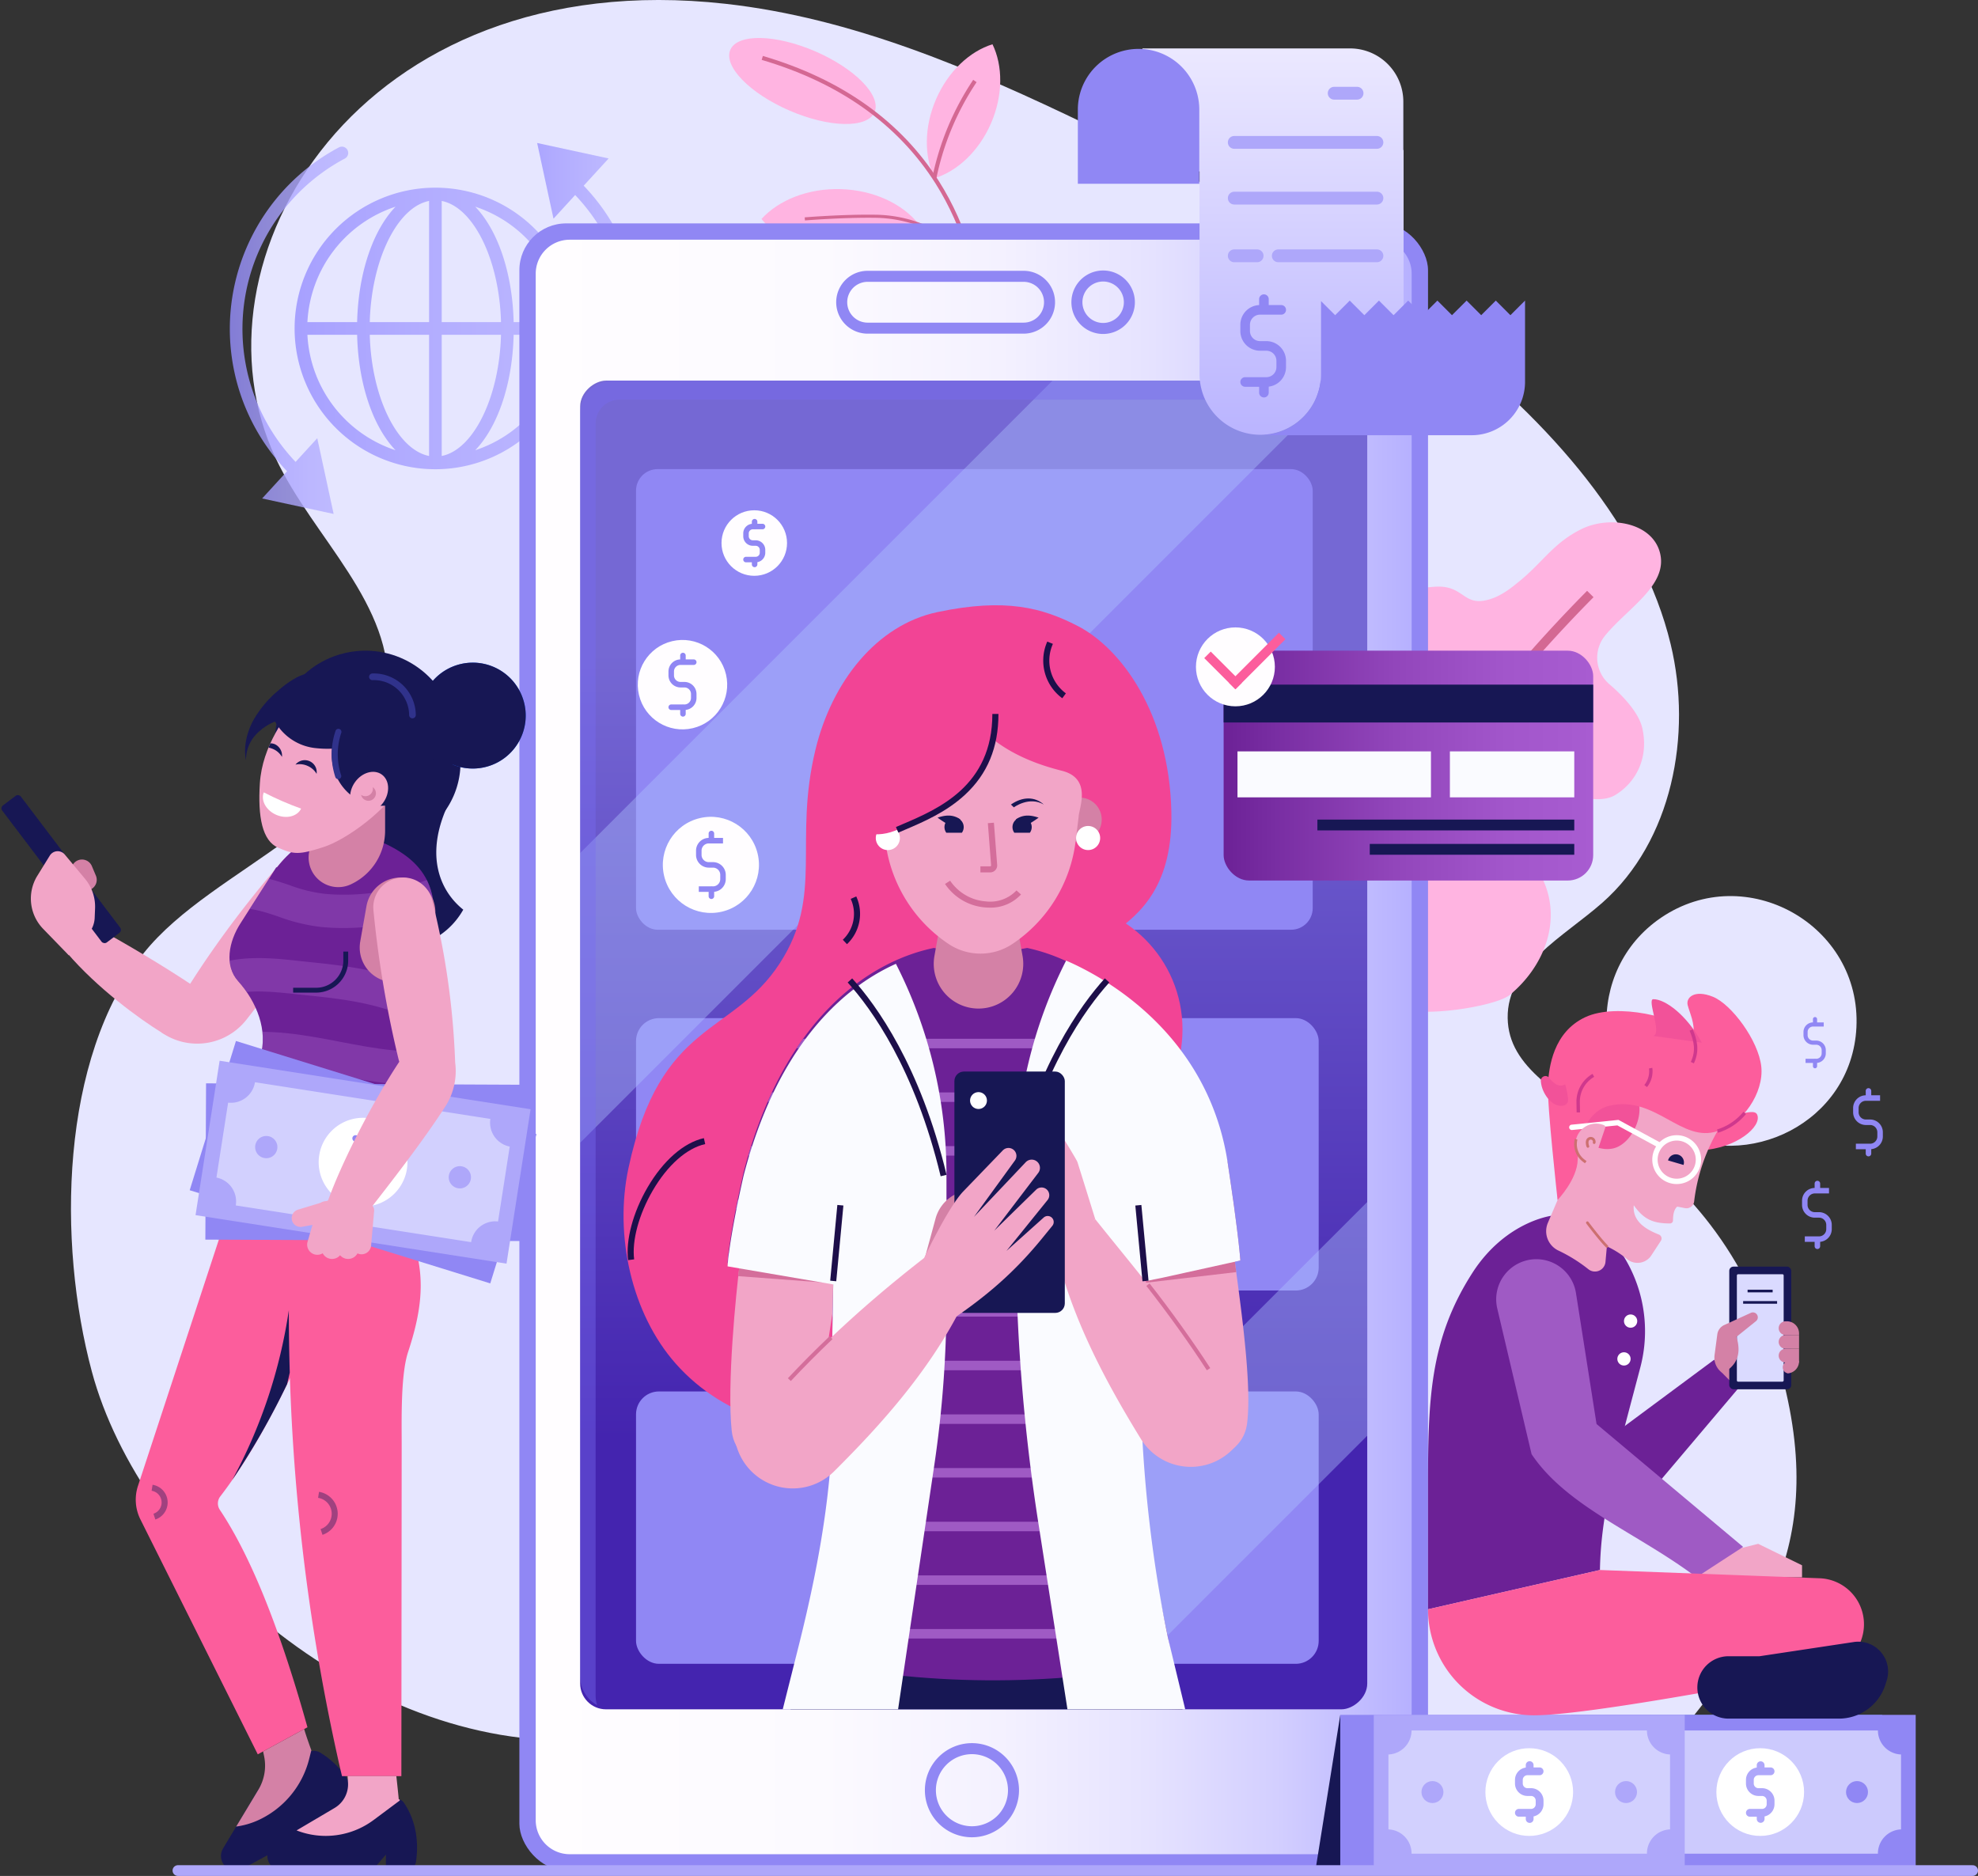 <svg xmlns="http://www.w3.org/2000/svg" xmlns:xlink="http://www.w3.org/1999/xlink" width="552.561" height="524.03" viewBox="0 0 552.561 524.03">
  <rect x="0" y="0" width="552.561" height="524.03" fill="#333333" stroke="none"/>
  <defs>
    <linearGradient id="linear-gradient" y1="0.5" x2="1" y2="0.5" gradientUnits="objectBoundingBox">
      <stop offset="0" stop-color="#978fff"/>
      <stop offset="0.272" stop-color="#a49dff"/>
      <stop offset="0.662" stop-color="#b1abff"/>
      <stop offset="1" stop-color="#b6b0ff"/>
    </linearGradient>
    <linearGradient id="linear-gradient-4" y1="0.5" x2="1" y2="0.5" gradientUnits="objectBoundingBox">
      <stop offset="0" stop-color="#fffdff"/>
      <stop offset="0.329" stop-color="#fcfaff"/>
      <stop offset="0.53" stop-color="#f4f1ff"/>
      <stop offset="0.696" stop-color="#e6e3ff"/>
      <stop offset="0.844" stop-color="#d3cfff"/>
      <stop offset="0.978" stop-color="#bab5ff"/>
      <stop offset="1" stop-color="#b6b0ff"/>
    </linearGradient>
    <linearGradient id="linear-gradient-5" x1="0.204" y1="0.5" x2="0.796" y2="0.5" gradientUnits="objectBoundingBox">
      <stop offset="0" stop-color="#7568d4"/>
      <stop offset="1" stop-color="#4424af"/>
    </linearGradient>
    <clipPath id="clip-path">
      <path id="Caminho_1596" data-name="Caminho 1596" d="M1443.336,874.971h-7.1c-7.289,0-12.244,3.416-16.864,9.217h-.193l-10.014,15.677c-3.215,5.029-4.581,11.725-.617,16.126h0c5.113,5.677,8.477,13.848,6.12,21.259l-9.946,40.2c16.589,7.27,22.354-2.507,49.283,2.753h0c-3.9-29.214,7.407-71.818,7.407-71.818C1467.879,886.287,1456.4,879.8,1443.336,874.971Z" transform="translate(-1404.719 -874.971)" fill="#6c2196"/>
    </clipPath>
    <linearGradient id="linear-gradient-6" x1="0.5" y1="-0.407" x2="0.5" y2="1.075" gradientUnits="objectBoundingBox">
      <stop offset="0" stop-color="#fffdff"/>
      <stop offset="0.557" stop-color="#d7d3ff"/>
      <stop offset="1" stop-color="#b6b0ff"/>
    </linearGradient>
    <clipPath id="clip-path-2">
      <path id="Caminho_1651" data-name="Caminho 1651" d="M1641.776,1111.56l.2.965-56.43-.965h-53.061l4.365-17.369a250.523,250.523,0,0,0,7.092-76.261l.46-25.059-29.507-5.046s.188-6.408,4.487-25.417c11.215-43.178,35.323-58.874,53.125-62.564l13.039,2.347,13.039-2.347a51.7,51.7,0,0,1,10.819,3.641c16.815,7.671,36.975,25.78,45.192,56.362,3.192,21.1,3.529,27.207,3.529,27.308l-21.727,4.8-.034.008h0l-6.72,1.356.647,31.077v.048l.713,34.244,6.853,33.606Z" transform="translate(-1514.893 -899.845)" fill="#6c2196"/>
    </clipPath>
    <linearGradient id="linear-gradient-7" y1="0.5" x2="1" y2="0.5" gradientUnits="objectBoundingBox">
      <stop offset="0" stop-color="#6c2196"/>
      <stop offset="0.133" stop-color="#782da2"/>
      <stop offset="0.466" stop-color="#9246bb"/>
      <stop offset="0.766" stop-color="#a256cb"/>
      <stop offset="1" stop-color="#a85cd1"/>
    </linearGradient>
  </defs>
  <g id="Grupo_1758" data-name="Grupo 1758" transform="translate(-1355.565 -692.271)">
    <g id="Grupo_1600" data-name="Grupo 1600" transform="translate(1375.389 692.271)">
      <path id="Caminho_1552" data-name="Caminho 1552" d="M1849.088,1076.532c-19.128-72.151-76.224-71.758-76.636-99.895-.214-14.543,15.658-22.682,26.46-32.211,19.446-17.161,25.181-46.821,19.078-72.184-15.774-65.564-101.913-115.681-162.94-145.106-32.21-15.538-65.656-29.862-101.135-33.807-102.705-11.419-151.6,72.072-125.543,127.091,10.547,22.271,33.056,40.689,31.218,65.5-2.693,36.208-48.532,47.852-68.264,72.724-23.244,29.288-24.079,80.664-14.38,116.8,13.524,50.39,74.6,106.05,137.559,102.875,17.079-.86,52.17-17.684,65.005-6.231,12.289,10.961,10.742,28,26.516,42.71h158.337c13.445-8.975,39.995-18.355,50.263-31.108C1839.741,1152.5,1862.68,1127.8,1849.088,1076.532Z" transform="translate(-1371.104 -692.271)" fill="#e6e6ff"/>
      <path id="Caminho_1553" data-name="Caminho 1553" d="M1777.168,925.2c-1.338,26.765-30.719,40.518-51.823,28.868-22.726-12.544-24.23-44.933-2.766-59.53C1746.32,878.4,1778.6,896.538,1777.168,925.2Z" transform="translate(-1278.396 -638.172)" fill="#e6e6ff"/>
    </g>
    <g id="Grupo_1604" data-name="Grupo 1604" transform="translate(1556.003 697.908)">
      <path id="Caminho_1554" data-name="Caminho 1554" d="M1576.468,724c-3.39,7.846-9.433,13.416-15.78,15.389-2.912-5.973-3-14.192.39-22.037s9.433-13.417,15.78-15.39C1579.771,707.937,1579.858,716.155,1576.468,724Z" transform="translate(-1500.044 -695.236)" fill="#ffb4e1"/>
      <g id="Grupo_1601" data-name="Grupo 1601" transform="translate(60.032 16.659)">
        <path id="Caminho_1555" data-name="Caminho 1555" d="M1560.864,737.191l-1.124-.242a76.774,76.774,0,0,1,11.4-27.2l.945.656A75.623,75.623,0,0,0,1560.864,737.191Z" transform="translate(-1559.74 -709.748)" fill="#d46893"/>
      </g>
      <ellipse id="Elipse_90" data-name="Elipse 90" cx="9.023" cy="21.946" rx="9.023" ry="21.946" transform="translate(0 16.567) rotate(-66.635)" fill="#ffb4e1"/>
      <path id="Caminho_1556" data-name="Caminho 1556" d="M1544.529,733.69c9.2.287,17.165,4.132,21.653,9.7-4.827,5.28-13.02,8.62-22.216,8.333s-17.165-4.133-21.653-9.7C1527.139,736.741,1535.333,733.4,1544.529,733.69Z" transform="translate(-1510.027 -686.493)" fill="#ffb4e1"/>
      <g id="Grupo_1602" data-name="Grupo 1602" transform="translate(12.339 9.991)">
        <path id="Caminho_1557" data-name="Caminho 1557" d="M1583.93,783.669c-.848-16.343-5.345-31.384-13-43.5-10.437-16.5-26.777-28.126-48.572-34.549l.325-1.1c22.07,6.5,38.629,18.292,49.217,35.038,7.765,12.277,12.322,27.511,13.181,44.05Z" transform="translate(-1522.355 -704.521)" fill="#d46893"/>
      </g>
      <g id="Grupo_1603" data-name="Grupo 1603" transform="translate(24.355 54.33)">
        <path id="Caminho_1558" data-name="Caminho 1558" d="M1577.04,751.033c-.334-.356-.744-.759-1.218-1.2a36.482,36.482,0,0,0-24.348-9.678c-9.2-.124-19.523.73-19.627.737l-.073-.861c.1-.009,10.462-.873,19.712-.741a37.345,37.345,0,0,1,24.924,9.908c.49.453.914.871,1.262,1.243Z" transform="translate(-1531.774 -739.277)" fill="#d46893"/>
      </g>
    </g>
    <g id="Grupo_1606" data-name="Grupo 1606" transform="translate(1419.766 732.215)">
      <g id="Grupo_1605" data-name="Grupo 1605">
        <path id="Caminho_1559" data-name="Caminho 1559" d="M1424.265,812.444A53.9,53.9,0,0,1,1438,727.715a1.764,1.764,0,1,0-1.657-3.114,57.421,57.421,0,0,0-14.463,90.451l-6.961,7.607,19.973,4.32-4.573-21.148Z" transform="translate(-1405.89 -723.358)" opacity="0.8" fill="url(#linear-gradient)"/>
        <path id="Caminho_1560" data-name="Caminho 1560" d="M1487.069,735.509l6.963-7.607-19.972-4.32,4.572,21.148,6.052-6.613a53.894,53.894,0,0,1-13.734,84.728,1.765,1.765,0,1,0,1.658,3.115,57.421,57.421,0,0,0,14.461-90.451Z" transform="translate(-1388.21 -723.582)" opacity="0.8" fill="url(#linear-gradient)"/>
        <path id="Caminho_1561" data-name="Caminho 1561" d="M1498.729,772.693A39.326,39.326,0,1,0,1459.4,812.02,39.371,39.371,0,0,0,1498.729,772.693Zm-50.456-34.016c-6.22,6.48-10.4,18.317-10.731,32.251h-13.89A35.863,35.863,0,0,1,1448.273,738.678Zm-24.621,35.78h13.89c.327,13.935,4.511,25.772,10.731,32.253A35.865,35.865,0,0,1,1423.652,774.458Zm33.988,33.856c-8.862-1.738-16.108-16.38-16.569-33.856h16.569Zm0-37.385H1441.07c.461-17.476,7.707-32.117,16.569-33.856Zm37.516,0h-13.891c-.327-13.935-4.51-25.771-10.73-32.251A35.865,35.865,0,0,1,1495.155,770.929Zm-33.988-33.856c8.862,1.739,16.108,16.38,16.568,33.856h-16.568Zm0,71.241V774.458h16.568C1477.276,791.934,1470.03,806.576,1461.168,808.314Zm9.366-1.6c6.22-6.481,10.4-18.318,10.73-32.253h13.891A35.866,35.866,0,0,1,1470.534,806.71Z" transform="translate(-1401.978 -720.884)" opacity="0.8" fill="url(#linear-gradient)"/>
      </g>
    </g>
    <g id="Grupo_1609" data-name="Grupo 1609" transform="translate(1701.932 838.181)">
      <path id="Caminho_1562" data-name="Caminho 1562" d="M1695.143,828.539c4.352-.671,7.886-3.73,9.721-5.2,6.871-5.517,9.65-10.828,17.535-14.761s19.9-1.911,22.039,6.638c2.253,8.99-9.021,15.37-15.33,23.055a9.757,9.757,0,0,0,1.185,13.6c4.242,3.622,8.271,8.184,9.193,12.257,1.875,8.288-1.744,15.071-7.386,18.594-4.53,2.828-10.4-.205-15.557,1.172s-9.245,7.5-8.454,12.776c.462,3.086,3.037,8.158,4.189,11.057,4.417,11.11-.509,23.252-9.794,30.927-3.568,2.949-22.085,6.162-29.955,4-15.006-4.128-28.012.193-34.161-2.872-6.413-3.194-9.4-10.712-10.554-17.783a60.49,60.49,0,0,1,14.176-49.033,13.3,13.3,0,0,1,4.677-3.763c2.244-.92,4.815-.705,7.093-1.538,4.964-1.815,6.912-7.859,7.021-13.142s-.917-10.761.852-15.742c3.508-9.873,9.486-13.451,19.942-14.143C1689.172,824.127,1689.346,829.433,1695.143,828.539Z" transform="translate(-1627.073 -806.646)" fill="#ffb4e1"/>
      <g id="Grupo_1608" data-name="Grupo 1608" transform="translate(22.957 19.13)">
        <g id="Grupo_1607" data-name="Grupo 1607">
          <path id="Caminho_1563" data-name="Caminho 1563" d="M1647.318,925.031l-2.25-1.158.352-.684a413.145,413.145,0,0,1,73.142-101l.541-.547,1.8,1.776-.54.547a410.58,410.58,0,0,0-72.694,100.384Z" transform="translate(-1645.068 -821.641)" fill="#d46893"/>
        </g>
      </g>
    </g>
    <g id="Grupo_1614" data-name="Grupo 1614" transform="translate(1500.657 754.673)">
      <g id="Grupo_1612" data-name="Grupo 1612">
        <rect id="Retângulo_442" data-name="Retângulo 442" width="253.831" height="460.128" rx="13.078" fill="#9087f4"/>
        <path id="Retângulo_443" data-name="Retângulo 443" d="M9.5,0h225.7a9.5,9.5,0,0,1,9.5,9.5v432a9.5,9.5,0,0,1-9.5,9.5H9.5A9.5,9.5,0,0,1,0,441.5V9.5A9.5,9.5,0,0,1,9.5,0Z" transform="translate(4.561 4.561)" fill="url(#linear-gradient-4)"/>
        <g id="Grupo_1610" data-name="Grupo 1610" transform="translate(88.504 13.247)">
          <path id="Caminho_1564" data-name="Caminho 1564" d="M1591.031,769.126h-43.58a8.778,8.778,0,0,1,0-17.556h43.58a8.778,8.778,0,0,1,0,17.556Zm-43.58-14.478a5.7,5.7,0,0,0,0,11.4h43.58a5.7,5.7,0,0,0,0-11.4Z" transform="translate(-1538.674 -751.57)" fill="#9087f4"/>
        </g>
        <g id="Grupo_1611" data-name="Grupo 1611" transform="translate(154.209 13.159)">
          <path id="Caminho_1565" data-name="Caminho 1565" d="M1599.045,769.233a8.866,8.866,0,1,1,8.866-8.866A8.877,8.877,0,0,1,1599.045,769.233Zm0-14.654a5.788,5.788,0,1,0,5.788,5.788A5.794,5.794,0,0,0,1599.045,754.579Z" transform="translate(-1590.179 -751.501)" fill="#9087f4"/>
        </g>
        <rect id="Retângulo_444" data-name="Retângulo 444" width="371.167" height="219.876" rx="7.209" transform="translate(236.853 43.918) rotate(90)" fill="url(#linear-gradient-5)"/>
        <rect id="Retângulo_445" data-name="Retângulo 445" width="76.084" height="76.084" rx="6.4" transform="translate(32.584 326.291)" fill="#9087f4"/>
        <rect id="Retângulo_446" data-name="Retângulo 446" width="76.084" height="76.084" rx="6.4" transform="translate(147.204 326.291)" fill="#9087f4"/>
        <rect id="Retângulo_447" data-name="Retângulo 447" width="76.084" height="76.084" rx="6.4" transform="translate(32.584 222.01)" fill="#9087f4"/>
        <rect id="Retângulo_448" data-name="Retângulo 448" width="76.084" height="76.084" rx="6.4" transform="translate(147.204 222.01)" fill="#9087f4"/>
        <rect id="Retângulo_449" data-name="Retângulo 449" width="189.032" height="128.671" rx="6.032" transform="translate(32.584 68.642)" fill="#9087f4"/>
        <path id="Caminho_1566" data-name="Caminho 1566" d="M1685.591,955.469l-141.724,141.721h65.3l76.428-76.426Z" transform="translate(-1448.738 -682.105)" fill="#afc4ff" opacity="0.4" style="mix-blend-mode: multiply;isolation: isolate"/>
        <path id="Caminho_1567" data-name="Caminho 1567" d="M1482.606,907.58v80.935l212.682-212.677a9.169,9.169,0,0,0-2-.226h-78.709Z" transform="translate(-1465.629 -731.694)" fill="#afc4ff" opacity="0.4" style="mix-blend-mode: multiply;isolation: isolate"/>
        <path id="Caminho_1568" data-name="Caminho 1568" d="M1491.8,775.612h201.482a9.2,9.2,0,0,1,8.79,6.49,9.147,9.147,0,0,0-4.468-1.162H1493.585a6.655,6.655,0,0,0-6.656,6.655V1142.91a9.171,9.171,0,0,0,.407,2.707,9.189,9.189,0,0,1-4.73-8.036V784.809A9.2,9.2,0,0,1,1491.8,775.612Z" transform="translate(-1465.629 -731.694)" fill="#786cf2" opacity="0.4" style="mix-blend-mode: multiply;isolation: isolate"/>
        <path id="Caminho_1569" data-name="Caminho 1569" d="M1650.559,1067.776l-6.953,43.492h6.953Z" transform="translate(-1421.238 -651.14)" fill="#171754"/>
      </g>
      <g id="Grupo_1613" data-name="Grupo 1613" transform="translate(113.278 424.534)">
        <path id="Caminho_1570" data-name="Caminho 1570" d="M1571.241,1100.261a13.147,13.147,0,1,1,13.148-13.147A13.162,13.162,0,0,1,1571.241,1100.261Zm0-23.217a10.069,10.069,0,1,0,10.069,10.069A10.081,10.081,0,0,0,1571.241,1077.044Z" transform="translate(-1558.094 -1073.967)" fill="#9087f4"/>
      </g>
    </g>
    <g id="Grupo_1636" data-name="Grupo 1636" transform="translate(1531.192 834.815)">
      <g id="Grupo_1621" data-name="Grupo 1621" transform="translate(6.814 82.906)">
        <circle id="Elipse_91" data-name="Elipse 91" cx="13.426" cy="13.426" r="13.426" transform="translate(0 6.169) rotate(-13.283)" fill="#fffdff"/>
        <g id="Grupo_1620" data-name="Grupo 1620" transform="translate(12 6.624)">
          <g id="Grupo_1619" data-name="Grupo 1619">
            <g id="Grupo_1616" data-name="Grupo 1616" transform="translate(0 1.994)">
              <g id="Grupo_1615" data-name="Grupo 1615">
                <path id="Caminho_1571" data-name="Caminho 1571" d="M1512.725,890.817h-3.974v-1.538h3.974a2.022,2.022,0,0,0,2.021-2.021v-1.184a2.023,2.023,0,0,0-2.021-2.021h-1.184a3.564,3.564,0,0,1-3.559-3.559V879.31a3.563,3.563,0,0,1,3.559-3.559h3.975v1.538h-3.975a2.022,2.022,0,0,0-2.019,2.021v1.184a2.023,2.023,0,0,0,2.019,2.021h1.184a3.564,3.564,0,0,1,3.561,3.559v1.184A3.563,3.563,0,0,1,1512.725,890.817Z" transform="translate(-1507.982 -875.751)" fill="#9087f4"/>
              </g>
            </g>
            <g id="Grupo_1617" data-name="Grupo 1617" transform="translate(3.52 15.636)">
              <path id="Caminho_1572" data-name="Caminho 1572" d="M1511.511,889.863a.77.77,0,0,1-.771-.769v-1.879a.77.77,0,0,1,1.54,0v1.879A.769.769,0,0,1,1511.511,889.863Z" transform="translate(-1510.741 -886.445)" fill="#9087f4"/>
            </g>
            <g id="Grupo_1618" data-name="Grupo 1618" transform="translate(3.52)">
              <path id="Caminho_1573" data-name="Caminho 1573" d="M1511.511,877.57a.77.77,0,0,1-.771-.769v-1.843a.77.77,0,0,1,1.54,0V876.8A.769.769,0,0,1,1511.511,877.57Z" transform="translate(-1510.741 -874.188)" fill="#9087f4"/>
            </g>
          </g>
        </g>
      </g>
      <g id="Grupo_1628" data-name="Grupo 1628" transform="translate(0 33.693)">
        <circle id="Elipse_92" data-name="Elipse 92" cx="12.492" cy="12.492" r="12.492" transform="matrix(0.973, -0.23, 0.23, 0.973, 0, 5.74)" fill="#fffdff"/>
        <g id="Grupo_1627" data-name="Grupo 1627" transform="translate(11.111 6.109)">
          <g id="Grupo_1626" data-name="Grupo 1626">
            <g id="Grupo_1623" data-name="Grupo 1623" transform="translate(0 1.856)">
              <g id="Grupo_1622" data-name="Grupo 1622">
                <path id="Caminho_1574" data-name="Caminho 1574" d="M1506.412,850.788h-3.7a.77.77,0,1,1,0-1.54h3.7a1.829,1.829,0,0,0,1.827-1.826v-1.1a1.83,1.83,0,0,0-1.827-1.827h-1.1a3.37,3.37,0,0,1-3.367-3.365v-1.1a3.37,3.37,0,0,1,3.367-3.365h3.7a.769.769,0,1,1,0,1.538h-3.7a1.828,1.828,0,0,0-1.827,1.827v1.1a1.828,1.828,0,0,0,1.827,1.827h1.1a3.369,3.369,0,0,1,3.365,3.365v1.1A3.369,3.369,0,0,1,1506.412,850.788Z" transform="translate(-1501.944 -836.662)" fill="#9087f4"/>
              </g>
            </g>
            <g id="Grupo_1624" data-name="Grupo 1624" transform="translate(3.276 14.55)">
              <path id="Caminho_1575" data-name="Caminho 1575" d="M1505.281,849.9a.769.769,0,0,1-.769-.769v-1.749a.769.769,0,0,1,1.539,0v1.749A.769.769,0,0,1,1505.281,849.9Z" transform="translate(-1504.512 -846.612)" fill="#9087f4"/>
            </g>
            <g id="Grupo_1625" data-name="Grupo 1625" transform="translate(3.276)">
              <path id="Caminho_1576" data-name="Caminho 1576" d="M1505.281,838.463a.769.769,0,0,1-.769-.769v-1.717a.769.769,0,0,1,1.539,0v1.717A.769.769,0,0,1,1505.281,838.463Z" transform="translate(-1504.512 -835.207)" fill="#9087f4"/>
            </g>
          </g>
        </g>
      </g>
      <g id="Grupo_1635" data-name="Grupo 1635" transform="translate(25.928)">
        <circle id="Elipse_93" data-name="Elipse 93" cx="9.153" cy="9.153" r="9.153" fill="#fffdff"/>
        <g id="Grupo_1634" data-name="Grupo 1634" transform="translate(6.078 2.413)">
          <g id="Grupo_1633" data-name="Grupo 1633">
            <g id="Grupo_1630" data-name="Grupo 1630" transform="translate(0 1.36)">
              <g id="Grupo_1629" data-name="Grupo 1629">
                <path id="Caminho_1577" data-name="Caminho 1577" d="M1521.8,817.727h-2.71a.77.77,0,0,1,0-1.54h2.71a1.134,1.134,0,0,0,1.133-1.133v-.806a1.134,1.134,0,0,0-1.133-1.133h-.808a2.676,2.676,0,0,1-2.671-2.673v-.806a2.675,2.675,0,0,1,2.671-2.671h2.71a.769.769,0,1,1,0,1.539h-2.71a1.134,1.134,0,0,0-1.133,1.133v.806a1.134,1.134,0,0,0,1.133,1.133h.808a2.675,2.675,0,0,1,2.671,2.673v.806A2.675,2.675,0,0,1,1521.8,817.727Z" transform="translate(-1518.323 -806.965)" fill="#9087f4"/>
              </g>
            </g>
            <g id="Grupo_1631" data-name="Grupo 1631" transform="translate(2.4 10.66)">
              <path id="Caminho_1578" data-name="Caminho 1578" d="M1520.973,817.076a.769.769,0,0,1-.769-.769v-1.281a.77.77,0,1,1,1.54,0v1.281A.77.77,0,0,1,1520.973,817.076Z" transform="translate(-1520.204 -814.255)" fill="#9087f4"/>
            </g>
            <g id="Grupo_1632" data-name="Grupo 1632" transform="translate(2.4)">
              <path id="Caminho_1579" data-name="Caminho 1579" d="M1520.973,808.7a.769.769,0,0,1-.769-.769v-1.258a.77.77,0,0,1,1.54,0v1.258A.77.77,0,0,1,1520.973,808.7Z" transform="translate(-1520.204 -805.899)" fill="#9087f4"/>
            </g>
          </g>
        </g>
      </g>
    </g>
    <g id="Grupo_1667" data-name="Grupo 1667" transform="translate(1355.565 870.606)">
      <g id="Grupo_1638" data-name="Grupo 1638" transform="translate(0 43.343)">
        <path id="Caminho_1580" data-name="Caminho 1580" d="M1370.255,902.7l6.079-8.2c10.452,5.567,22,12.583,29.3,17.5,4.068,2.742.589,3.744-2.494,7.56h0c-2.655,3.284-2.781,7.67-6.377,5.455C1390.337,921.059,1378.677,912.536,1370.255,902.7Z" transform="translate(-1351.514 -858.191)" fill="#f2a5c7"/>
        <path id="Caminho_1581" data-name="Caminho 1581" d="M1424.584,881.552c2.955-3.423,6.971-4.192,10.683-1.61h0l6.442,4.48,0,.014a277.246,277.246,0,0,1-27.131,41.444,17.469,17.469,0,0,1-23.634,3.493h0C1399.574,913.353,1411.175,897.085,1424.584,881.552Z" transform="translate(-1345.808 -862.628)" fill="#f2a5c7"/>
        <g id="Grupo_1637" data-name="Grupo 1637">
          <rect id="Retângulo_450" data-name="Retângulo 450" width="6.517" height="48.021" rx="1.022" transform="matrix(0.797, -0.604, 0.604, 0.797, 0, 3.939)" fill="#171754"/>
          <path id="Caminho_1582" data-name="Caminho 1582" d="M1376.449,888.905h0a2.994,2.994,0,0,0,1.6-3.923l-1.123-2.665a2.994,2.994,0,0,0-3.923-1.6h0a3,3,0,0,0-1.6,3.923l1.123,2.665A3,3,0,0,0,1376.449,888.905Z" transform="translate(-1351.262 -862.056)" fill="#d481a6"/>
          <path id="Caminho_1583" data-name="Caminho 1583" d="M1372.933,907.752l-7.184-7.409a12.14,12.14,0,0,1-1.738-14.624l3.6-5.829a2.588,2.588,0,0,1,4.19-.3l5.641,6.766a12.183,12.183,0,0,1,2.816,8.3l-.106,2.6a7.243,7.243,0,0,1-1.863,4.562Z" transform="translate(-1353.701 -862.558)" fill="#f2a5c7"/>
        </g>
      </g>
      <path id="Caminho_1584" data-name="Caminho 1584" d="M1416.976,1082.141l-12.443,20.785a4.077,4.077,0,0,0,1.8,5.8h0a4.076,4.076,0,0,0,3.643-.125l30.423-16.541a2.829,2.829,0,0,0,1.3-3.449,23.48,23.48,0,0,0-10.037-12.473,3.651,3.651,0,0,0-3.557-.051Z" transform="translate(-1342.223 -764.902)" fill="#171754"/>
      <path id="Caminho_1585" data-name="Caminho 1585" d="M1449.13,956.057c4.483,8.318,6.52,15.3,6.52,22.622,0,5.7-1.234,11.6-3.512,18.493-2.151,6.512-1.79,19.441-1.8,26.3-.022,22.217-.068,73.906-.089,92.219h-16.583c-.392-1.625-.828-3.513-1.287-5.6a575.243,575.243,0,0,1-13.567-124.558V956.057Z" transform="translate(-1338.126 -797.875)" fill="#fc5d9c"/>
      <g id="Grupo_1639" data-name="Grupo 1639" transform="translate(88.857 238.404)">
        <path id="Caminho_1586" data-name="Caminho 1586" d="M1426.446,1030.949a6.2,6.2,0,0,0-.962-12.008l-.267,1.672a4.5,4.5,0,0,1,.7,8.726Z" transform="translate(-1425.217 -1018.941)" fill="#171754" opacity="0.4" style="mix-blend-mode: multiply;isolation: isolate"/>
      </g>
      <path id="Caminho_1587" data-name="Caminho 1587" d="M1428.281,1076.809c-.342-.934-1.533-4.23-2-5.924l-11.48,6.243.272,1.286a12.974,12.974,0,0,1-1.577,9.382l-6.213,10.322h0a21.988,21.988,0,0,0,5.769-1.606,25.7,25.7,0,0,0,14.67-17.479Z" transform="translate(-1341.306 -766.215)" fill="#d481a6"/>
      <path id="Caminho_1588" data-name="Caminho 1588" d="M1385.942,1034.52l25.773-78.463h16.342l1.514,2.116a36.485,36.485,0,0,1,3.51,36.39c-7.468,16.325-15.292,31.458-24.194,43.017a3.208,3.208,0,0,0-.1,3.73c7.6,11.4,15.884,29.993,24.472,60.737l-13.884,7.551-32.782-65.618A12.341,12.341,0,0,1,1385.942,1034.52Z" transform="translate(-1347.368 -797.875)" fill="#fc5d9c"/>
      <g id="Grupo_1640" data-name="Grupo 1640" transform="translate(99.24 45.2)">
        <path id="Caminho_1589" data-name="Caminho 1589" d="M1435.911,908.9a3.8,3.8,0,0,1-1.309-2.206c-3.339-11.235.443-23.48,6.473-33.53,6.472.849,12.52-3.909,18.807-5.667-7.417,14.751-3.106,25.169,3.65,30.575-5.275,9.235-15.187,12.091-25.792,11.3A3.776,3.776,0,0,1,1435.911,908.9Z" transform="translate(-1433.356 -867.494)" fill="#171754"/>
      </g>
      <path id="Caminho_1590" data-name="Caminho 1590" d="M1420.838,857.3a23.373,23.373,0,1,0,29.3-15.3A23.373,23.373,0,0,0,1420.838,857.3Z" transform="translate(-1337.865 -829.619)" fill="#171754"/>
      <g id="Grupo_1647" data-name="Grupo 1647" transform="translate(62.707 54.739)">
        <path id="Caminho_1591" data-name="Caminho 1591" d="M1443.336,874.971h-7.1c-7.289,0-12.244,3.416-16.864,9.217h-.193l-10.014,15.677c-3.215,5.029-4.581,11.725-.617,16.126h0c5.113,5.677,8.477,13.848,6.12,21.259l-9.946,40.2c16.589,7.27,22.354-2.507,49.283,2.753h0c-3.9-29.214,7.407-71.818,7.407-71.818C1467.879,886.287,1456.4,879.8,1443.336,874.971Z" transform="translate(-1404.719 -874.971)" fill="#6c2196"/>
        <g id="Grupo_1646" data-name="Grupo 1646" clip-path="url(#clip-path)">
          <path id="Caminho_1592" data-name="Caminho 1592" d="M1407.849,885.641c1.6-.04,3.2-.078,4.786-.148,7.078-.315,12.108,1.391,16.552,2.893a41.679,41.679,0,0,0,9.792,2.424c15.55,1.513,34.007-3.753,45.932-13.086l5.745,7.338c-12.13,9.494-30.109,15.316-46.413,15.316-2.086,0-4.146-.1-6.162-.291a50.557,50.557,0,0,1-11.883-2.873c-4.2-1.42-7.825-2.65-13.149-2.411-1.647.074-3.31.115-4.975.154-7.937.193-15.435.374-21.248,4.133l-5.061-7.825C1389.786,886.077,1398.969,885.855,1407.849,885.641Z" transform="translate(-1411.047 -874.212)" fill="#9f5ac4" opacity="0.4" style="mix-blend-mode: multiply;isolation: isolate"/>
          <g id="Grupo_1642" data-name="Grupo 1642" transform="translate(-9.207 32.591)" opacity="0.4" style="mix-blend-mode: multiply;isolation: isolate">
            <g id="Grupo_1641" data-name="Grupo 1641">
              <path id="Caminho_1593" data-name="Caminho 1593" d="M1471.122,923.037c7.7,0,14.978-3.855,21.643-7.385,4.488-2.377,9.129-4.835,13.785-6.18l-2.586-8.954c-5.581,1.611-10.655,4.3-15.562,6.9-10.053,5.325-16.563,8.4-23.489,4.7-11.467-6.135-24.661-7.506-34.294-8.507-.945-.1-1.863-.193-2.747-.29-9.615-1.046-20.515-2.236-30.371,4.14l5.06,7.825c6.585-4.257,13.9-3.833,24.3-2.7q1.347.146,2.793.293c9.359.973,21.007,2.183,30.859,7.455A22.1,22.1,0,0,0,1471.122,923.037Z" transform="translate(-1397.502 -900.518)" fill="#9f5ac4"/>
            </g>
          </g>
          <g id="Grupo_1644" data-name="Grupo 1644" transform="translate(-13.64 54.411)" opacity="0.4" style="mix-blend-mode: multiply;isolation: isolate">
            <g id="Grupo_1643" data-name="Grupo 1643">
              <path id="Caminho_1594" data-name="Caminho 1594" d="M1462.872,933.234c11.775,0,24.563-2.141,40.2-6.658l-2.587-8.954c-18.536,5.354-32.651,7.173-45.759,5.9-4.859-.47-9.624-1.384-14.668-2.351-4.689-.9-9.537-1.829-14.454-2.365-12.884-1.4-23.511.531-31.582,5.751l5.06,7.825c6.227-4.026,14.811-5.479,25.513-4.311,4.542.495,8.994,1.348,13.708,2.253,5.031.964,10.235,1.963,15.525,2.475C1456.8,933.089,1459.8,933.234,1462.872,933.234Z" transform="translate(-1394.027 -917.622)" fill="#9f5ac4"/>
            </g>
          </g>
          <g id="Grupo_1645" data-name="Grupo 1645" transform="translate(-27.545 72.648)" opacity="0.4" style="mix-blend-mode: multiply;isolation: isolate">
            <path id="Caminho_1595" data-name="Caminho 1595" d="M1451.974,947.53c11.775,0,24.563-2.141,40.2-6.658l-2.586-8.954c-18.536,5.354-32.651,7.173-45.759,5.9-4.861-.469-9.625-1.384-14.67-2.351-4.69-.9-9.537-1.828-14.454-2.365-12.884-1.4-23.512.531-31.582,5.751l5.061,7.825c6.225-4.026,14.807-5.479,25.512-4.311,4.542.495,8.994,1.348,13.708,2.253,5.031.964,10.235,1.962,15.525,2.475C1445.9,947.385,1448.9,947.53,1451.974,947.53Z" transform="translate(-1383.127 -931.918)" fill="#6c2196"/>
          </g>
        </g>
      </g>
      <g id="Grupo_1648" data-name="Grupo 1648" transform="translate(81.893 87.489)">
        <path id="Caminho_1597" data-name="Caminho 1597" d="M1426.182,912.1h-6.424v-1.356h6.424a7.6,7.6,0,0,0,7.594-7.594v-2.508h1.356v2.508A8.96,8.96,0,0,1,1426.182,912.1Z" transform="translate(-1419.758 -900.643)" fill="#171754"/>
      </g>
      <path id="Caminho_1598" data-name="Caminho 1598" d="M1447.45,884.569h0a9.7,9.7,0,0,0-11.234,7.874l-1.734,9.857a9.7,9.7,0,0,0,7.874,11.234h0a9.7,9.7,0,0,0,11.235-7.874l1.733-9.858A9.7,9.7,0,0,0,1447.45,884.569Z" transform="translate(-1333.847 -817.627)" fill="#d481a6"/>
      <g id="Grupo_1653" data-name="Grupo 1653" transform="translate(68.455)">
        <circle id="Elipse_94" data-name="Elipse 94" cx="14.791" cy="14.791" r="14.791" transform="matrix(0.983, -0.182, 0.182, 0.983, 46.385, 9.712)" fill="#2268ff"/>
        <g id="Grupo_1649" data-name="Grupo 1649" transform="translate(48.826 6.768)">
          <path id="Caminho_1599" data-name="Caminho 1599" d="M1448.182,847.731a14.79,14.79,0,1,1,9.679,18.544A14.789,14.789,0,0,1,1448.182,847.731Z" transform="translate(-1447.498 -837.368)" fill="#171754"/>
        </g>
        <g id="Grupo_1650" data-name="Grupo 1650" transform="translate(4.898)">
          <circle id="Elipse_95" data-name="Elipse 95" cx="25.289" cy="25.289" r="25.289" transform="translate(0 7.413) rotate(-8.428)" fill="#171754"/>
        </g>
        <path id="Caminho_1600" data-name="Caminho 1600" d="M1444.515,860.562v17.362a16.507,16.507,0,0,1-9.2,14.8l-.218.107a8.284,8.284,0,0,1-11.747-9.252l3.992-17.676Z" transform="translate(-1405.39 -824.205)" fill="#d481a6"/>
        <path id="Caminho_1601" data-name="Caminho 1601" d="M1424.061,845.229c-4.438,5.718-10.895,14.125-11.561,24.544-.6,9.4.663,16.046,5.1,17.989s5.828,2.005,12.54-.126,18.24-10.661,22.426-18.479-13.394-27.07-13.394-27.07Z" transform="translate(-1408.36 -829.299)" fill="#f2a5c7"/>
        <ellipse id="Elipse_96" data-name="Elipse 96" cx="14.791" cy="14.157" rx="14.791" ry="14.157" transform="translate(20.492 41.897) rotate(-72.568)" fill="#171754"/>
        <path id="Caminho_1602" data-name="Caminho 1602" d="M1433.547,864.229c-1.928,2.768-1.7,6.259.508,7.795s5.558.538,7.486-2.23,1.7-6.259-.508-7.795S1435.473,861.461,1433.547,864.229Z" transform="translate(-1402.88 -824.008)" fill="#f2a5c7"/>
        <path id="Caminho_1603" data-name="Caminho 1603" d="M1435.837,867.161a2.093,2.093,0,0,0,2.093-2.093,2.051,2.051,0,0,0-.047-.436,2.092,2.092,0,1,1-3.242,2.152A2.077,2.077,0,0,0,1435.837,867.161Z" transform="translate(-1402.216 -823.083)" fill="#d481a6"/>
        <path id="Caminho_1604" data-name="Caminho 1604" d="M1427.3,848.872a10.529,10.529,0,1,0,13.2-6.89A10.528,10.528,0,0,0,1427.3,848.872Z" transform="translate(-1404.375 -829.462)" fill="#171754"/>
        <g id="Grupo_1651" data-name="Grupo 1651" transform="translate(34.657 9.789)">
          <path id="Caminho_1605" data-name="Caminho 1605" d="M1448.437,852.27a.941.941,0,0,0,1-.964,11.739,11.739,0,0,0-12.125-11.564.941.941,0,0,0-.917,1.046h0a.917.917,0,0,0,.93.814,9.88,9.88,0,0,1,10.252,9.777.917.917,0,0,0,.857.891Z" transform="translate(-1436.392 -839.736)" fill="#30328b"/>
        </g>
        <path id="Caminho_1606" data-name="Caminho 1606" d="M1437.152,860.446a29.768,29.768,0,0,1-8.034.244,14.739,14.739,0,0,1-11.507-7.413l.006-.022c-.005,0-.008.005-.014,0a14.741,14.741,0,0,0-5.539,3.858,10.248,10.248,0,0,0-2.563,6.944c-.783-3.487.171-7.648,1.971-11.04a30.224,30.224,0,0,1,7.052-8.443,27.251,27.251,0,0,1,4.436-3.25,12.892,12.892,0,0,1,11.559-.9,6.929,6.929,0,0,1,3.174,2.59c1.489,2.382,1.348,5.949.985,9.24-.154,1.425-.35,2.863-.611,4.285q-.279,1.581-.7,3.14C1437.3,859.933,1437.224,860.193,1437.152,860.446Z" transform="translate(-1409.225 -830.026)" fill="#171754"/>
        <g id="Grupo_1652" data-name="Grupo 1652" transform="translate(24.21 25.251)">
          <path id="Caminho_1607" data-name="Caminho 1607" d="M1430.4,865.825l.005,0a.836.836,0,0,0,.413-1.052,18.735,18.735,0,0,1,.052-11.782.849.849,0,0,0-.484-1.072h0a.843.843,0,0,0-1.11.5,20.379,20.379,0,0,0-.051,12.943A.854.854,0,0,0,1430.4,865.825Z" transform="translate(-1428.202 -851.856)" fill="#30328b"/>
        </g>
      </g>
      <g id="Grupo_1655" data-name="Grupo 1655" transform="translate(74.696 317.813)">
        <g id="Grupo_1654" data-name="Grupo 1654" transform="translate(0 6.478)">
          <path id="Caminho_1608" data-name="Caminho 1608" d="M1416.121,1098.583l20.862-12.317h13.574a1.985,1.985,0,0,1,1.626.866c4.269,6.177,3.981,13.076,3.433,16.63a2.828,2.828,0,0,1-2.794,2.407h-5.593v-4.45l-3.855,4.45h-25.18a4.073,4.073,0,0,1-3.261-1.63h0A4.076,4.076,0,0,1,1416.121,1098.583Z" transform="translate(-1414.117 -1086.266)" fill="#171754"/>
        </g>
        <path id="Caminho_1609" data-name="Caminho 1609" d="M1449.118,1087.666h-.078c0-.495-.658-6.478-.658-6.478h-13.631l.125,1.725a7.685,7.685,0,0,1-3.758,7.176l-10.613,6.266a22.4,22.4,0,0,0,21.521-2.906l7.224-5.382A.222.222,0,0,0,1449.118,1087.666Z" transform="translate(-1412.356 -1081.188)" fill="#f2a5c7"/>
      </g>
      <g id="Grupo_1663" data-name="Grupo 1663" transform="translate(52.974 112.458)">
        <rect id="Retângulo_451" data-name="Retângulo 451" width="87.92" height="43.654" transform="matrix(-0.955, -0.296, 0.296, -0.955, 83.983, 67.714)" fill="#9087f4"/>
        <rect id="Retângulo_452" data-name="Retângulo 452" width="87.92" height="43.654" transform="translate(92.311 55.883) rotate(-179.741)" fill="#9087f4"/>
        <g id="Grupo_1662" data-name="Grupo 1662" transform="translate(1.652 5.517)">
          <rect id="Retângulo_453" data-name="Retângulo 453" width="87.92" height="43.654" transform="translate(86.87 56.679) rotate(-171.137)" fill="#aea7fa"/>
          <path id="Caminho_1610" data-name="Caminho 1610" d="M1406.224,934.946l-3.263,20.929a6.8,6.8,0,0,1,5.408,7.716l-.011.074,65.758,10.254.011-.074a6.8,6.8,0,0,1,7.5-5.7l3.263-20.929a6.8,6.8,0,0,1-5.408-7.716l-65.758-10.254A6.8,6.8,0,0,1,1406.224,934.946Z" transform="translate(-1397.122 -923.243)" fill="#dadaff" opacity="0.8"/>
          <path id="Caminho_1611" data-name="Caminho 1611" d="M1460,951.21a3.105,3.105,0,1,1-2.59-3.546A3.1,3.1,0,0,1,1460,951.21Z" transform="translate(-1383.097 -918.175)" fill="#aea7fa"/>
          <path id="Caminho_1612" data-name="Caminho 1612" d="M1417.612,944.6a3.105,3.105,0,1,1-2.59-3.547A3.105,3.105,0,0,1,1417.612,944.6Z" transform="translate(-1394.785 -919.998)" fill="#aea7fa"/>
          <g id="Grupo_1661" data-name="Grupo 1661" transform="translate(34.397 15.938)">
            <path id="Caminho_1613" data-name="Caminho 1613" d="M1450,951.345a12.4,12.4,0,1,1-10.34-14.162A12.4,12.4,0,0,1,1450,951.345Z" transform="translate(-1425.347 -937.033)" fill="#fff"/>
            <g id="Grupo_1660" data-name="Grupo 1660" transform="translate(7.827 3.499)">
              <g id="Grupo_1657" data-name="Grupo 1657" transform="translate(0 1.357)">
                <g id="Grupo_1656" data-name="Grupo 1656">
                  <path id="Caminho_1614" data-name="Caminho 1614" d="M1438.181,955.928a.833.833,0,0,1-.138-.01l-3.627-.565a3.467,3.467,0,0,1-2.891-3.96l.168-1.081a3.468,3.468,0,0,1,3.96-2.892l1.081.168a1.685,1.685,0,0,0,1.925-1.406l.168-1.079a1.684,1.684,0,0,0-1.406-1.926l-3.627-.565a.891.891,0,0,1,.274-1.76l3.627.565a3.467,3.467,0,0,1,2.891,3.961l-.168,1.079a3.471,3.471,0,0,1-3.96,2.892l-1.079-.168a1.686,1.686,0,0,0-1.926,1.406l-.168,1.079a1.684,1.684,0,0,0,1.406,1.926l3.627.565a.891.891,0,0,1-.136,1.771Z" transform="translate(-1431.483 -940.841)" fill="#9087f4"/>
                </g>
              </g>
              <g id="Grupo_1658" data-name="Grupo 1658" transform="translate(2.31 14.267)">
                <path id="Caminho_1615" data-name="Caminho 1615" d="M1434.186,954.457a.987.987,0,0,1-.138-.01.893.893,0,0,1-.744-1.018l.268-1.715a.89.89,0,0,1,1.759.274l-.267,1.715A.891.891,0,0,1,1434.186,954.457Z" transform="translate(-1433.294 -950.96)" fill="#9087f4"/>
              </g>
              <g id="Grupo_1659" data-name="Grupo 1659" transform="translate(4.54)">
                <path id="Caminho_1616" data-name="Caminho 1616" d="M1435.934,943.239a.856.856,0,0,1-.139-.01.891.891,0,0,1-.742-1.017l.263-1.683a.89.89,0,1,1,1.759.274l-.261,1.683A.891.891,0,0,1,1435.934,943.239Z" transform="translate(-1435.042 -939.777)" fill="#9087f4"/>
              </g>
            </g>
          </g>
        </g>
      </g>
      <path id="Caminho_1617" data-name="Caminho 1617" d="M1447.336,935.881c-.074-.222-.144-.445-.2-.676a300.17,300.17,0,0,1-7.034-41.748,8.316,8.316,0,0,1,6.856-8.9l.036-.006h0a8.314,8.314,0,0,1,9.479,6.038,218.126,218.126,0,0,1,6.47,45.495,18.339,18.339,0,0,1-2.781,12.35c-5.734,8.865-13.291,18.714-20.59,28.081l-12.294-1.431C1431.174,964.035,1439.951,947.008,1447.336,935.881Z" transform="translate(-1335.792 -817.627)" fill="#f2a5c7"/>
      <g id="Grupo_1664" data-name="Grupo 1664" transform="translate(81.482 156.082)">
        <path id="Caminho_1618" data-name="Caminho 1618" d="M1425.672,970.263h0a2.847,2.847,0,0,0,2.807-2.37l1.687-9.934a2.26,2.26,0,0,0-2.229-2.638h0a2.261,2.261,0,0,0-2.169,1.625l-2.828,9.671A2.846,2.846,0,0,0,1425.672,970.263Z" transform="translate(-1418.502 -954.16)" fill="#f2a5c7"/>
        <path id="Caminho_1619" data-name="Caminho 1619" d="M1432.442,971.675h0a2.955,2.955,0,0,0,2.914-2.465l2.033-12.1a2.316,2.316,0,0,0-2.284-2.7h0a2.315,2.315,0,0,0-2.231,1.7l-3.279,11.825A2.953,2.953,0,0,0,1432.442,971.675Z" transform="translate(-1416.665 -954.411)" fill="#f2a5c7"/>
        <path id="Caminho_1620" data-name="Caminho 1620" d="M1428.917,971.675h0a2.954,2.954,0,0,0,2.913-2.465l2.033-12.1a2.315,2.315,0,0,0-2.284-2.7h0a2.316,2.316,0,0,0-2.231,1.7l-3.278,11.825A2.954,2.954,0,0,0,1428.917,971.675Z" transform="translate(-1417.637 -954.411)" fill="#f2a5c7"/>
        <path id="Caminho_1621" data-name="Caminho 1621" d="M1435.323,969.963h0a2.682,2.682,0,0,0,2.643-2.232l.863-9.9a1.783,1.783,0,0,0-1.776-1.937h-1.191l-3.112,10.64A2.681,2.681,0,0,0,1435.323,969.963Z" transform="translate(-1415.796 -954.003)" fill="#f2a5c7"/>
        <path id="Caminho_1622" data-name="Caminho 1622" d="M1435.366,956.269h0a3.1,3.1,0,0,0-3.675-1.583l-10.505,3.187a2.462,2.462,0,0,0-1.489,3.455h0a2.464,2.464,0,0,0,2.641,1.325l10.8-1.947A3.1,3.1,0,0,0,1435.366,956.269Z" transform="translate(-1419.436 -954.372)" fill="#f2a5c7"/>
      </g>
      <path id="Caminho_1623" data-name="Caminho 1623" d="M1422.23,979.16a143.166,143.166,0,0,1-15.807,47.422,209.494,209.494,0,0,0,15.324-26.768l.744-3.229Q1422.23,987.878,1422.23,979.16Z" transform="translate(-1341.542 -791.506)" fill="#171754"/>
      <g id="Grupo_1665" data-name="Grupo 1665" transform="translate(42.354 236.424)">
        <path id="Caminho_1624" data-name="Caminho 1624" d="M1389.809,1027.092a5.008,5.008,0,0,0-.778-9.7l-.265,1.673a3.313,3.313,0,0,1,.513,6.419Z" transform="translate(-1388.765 -1017.389)" fill="#171754" opacity="0.4" style="mix-blend-mode: multiply;isolation: isolate"/>
      </g>
      <g id="Grupo_1666" data-name="Grupo 1666" transform="translate(73.436 29.314)">
        <path id="Caminho_1625" data-name="Caminho 1625" d="M1423.624,860.31a5.373,5.373,0,0,1,2.54,2.225,3.335,3.335,0,0,0-5.9-2.569A5.365,5.365,0,0,1,1423.624,860.31Z" transform="translate(-1411.161 -854.021)" fill="#171754"/>
        <path id="Caminho_1626" data-name="Caminho 1626" d="M1414.364,856.24c.168-.4.337-.8.517-1.2a3.1,3.1,0,0,1,1.268.249,3.489,3.489,0,0,1,1.97,3.534,5.376,5.376,0,0,0-2.54-2.224A5.629,5.629,0,0,0,1414.364,856.24Z" transform="translate(-1412.788 -855.041)" fill="#171754"/>
        <path id="Caminho_1627" data-name="Caminho 1627" d="M1418.519,868.219c-1.813-.79-3.536-1.614-5.137-2.447-.889,2.254.639,5.039,3.471,6.273s5.91.455,6.957-1.731C1422.109,869.709,1420.332,869.008,1418.519,868.219Z" transform="translate(-1413.129 -852.082)" fill="#fff"/>
      </g>
    </g>
    <g id="Grupo_1669" data-name="Grupo 1669" transform="translate(1794.502 1171.307)">
      <rect id="Retângulo_454" data-name="Retângulo 454" width="86.867" height="43.131" transform="translate(0 0)" fill="#6585e0"/>
      <rect id="Retângulo_455" data-name="Retângulo 455" width="86.867" height="43.131" transform="translate(9.353 0)" fill="#9087f4"/>
      <path id="Caminho_1628" data-name="Caminho 1628" d="M1788.847,1077.9v20.928a6.722,6.722,0,0,0-6.454,6.709v.074h-65.755v-.074a6.722,6.722,0,0,0-6.455-6.709V1077.9a6.722,6.722,0,0,0,6.455-6.709h65.755A6.722,6.722,0,0,0,1788.847,1077.9Z" transform="translate(-1696.728 -1066.833)" fill="#dadaff" opacity="0.8"/>
      <circle id="Elipse_97" data-name="Elipse 97" cx="3.068" cy="3.068" r="3.068" transform="translate(22.681 18.497)" fill="#6585e0"/>
      <circle id="Elipse_98" data-name="Elipse 98" cx="3.068" cy="3.068" r="3.068" transform="translate(76.756 18.497)" fill="#9087f4"/>
      <g id="Grupo_1668" data-name="Grupo 1668" transform="translate(40.538 9.315)">
        <circle id="Elipse_99" data-name="Elipse 99" cx="12.25" cy="12.25" r="12.25" fill="#fff"/>
        <path id="Caminho_1629" data-name="Caminho 1629" d="M1742.382,1085.449h-1.014a1.306,1.306,0,0,1-1.3-1.3v-1.014a1.307,1.307,0,0,1,1.3-1.305h3.405a1.086,1.086,0,0,0,0-2.172h-1.693v-.623a1.086,1.086,0,0,0-2.173,0v.657a3.48,3.48,0,0,0-3.016,3.443v1.014a3.48,3.48,0,0,0,3.476,3.476h1.014a1.305,1.305,0,0,1,1.3,1.3v1.014a1.306,1.306,0,0,1-1.3,1.305h-3.4a1.086,1.086,0,0,0,0,2.172h1.93v.623a1.086,1.086,0,0,0,2.173,0v-.693a3.483,3.483,0,0,0,2.778-3.407v-1.014A3.48,3.48,0,0,0,1742.382,1085.449Z" transform="translate(-1729.625 -1074.285)" fill="#aea7fa"/>
      </g>
    </g>
    <g id="Grupo_1672" data-name="Grupo 1672" transform="translate(1729.977 1171.308)">
      <g id="Grupo_1671" data-name="Grupo 1671">
        <rect id="Retângulo_456" data-name="Retângulo 456" width="86.867" height="43.131" fill="#9087f4"/>
        <rect id="Retângulo_457" data-name="Retângulo 457" width="86.867" height="43.131" transform="translate(9.353)" fill="#aea7fa"/>
        <path id="Caminho_1630" data-name="Caminho 1630" d="M1738.269,1077.9v20.928a6.721,6.721,0,0,0-6.455,6.709v.074h-65.756v-.074a6.721,6.721,0,0,0-6.454-6.709V1077.9a6.722,6.722,0,0,0,6.454-6.709h65.756A6.722,6.722,0,0,0,1738.269,1077.9Z" transform="translate(-1646.149 -1066.834)" fill="#dadaff" opacity="0.8"/>
        <circle id="Elipse_100" data-name="Elipse 100" cx="3.068" cy="3.068" r="3.068" transform="translate(22.681 18.497)" fill="#aea7fa"/>
        <circle id="Elipse_101" data-name="Elipse 101" cx="3.068" cy="3.068" r="3.068" transform="translate(76.756 18.497)" fill="#aea7fa"/>
        <g id="Grupo_1670" data-name="Grupo 1670" transform="translate(35.464 4.24)">
          <circle id="Elipse_102" data-name="Elipse 102" cx="12.25" cy="12.25" r="12.25" transform="translate(0 17.324) rotate(-45)" fill="#fff"/>
          <path id="Caminho_1631" data-name="Caminho 1631" d="M1691.8,1085.45h-1.014a1.307,1.307,0,0,1-1.3-1.305v-1.014a1.306,1.306,0,0,1,1.3-1.3h3.405a1.086,1.086,0,0,0,0-2.172H1692.5v-.623a1.086,1.086,0,1,0-2.171,0v.657a3.477,3.477,0,0,0-3.016,3.442v1.014a3.481,3.481,0,0,0,3.476,3.478h1.014a1.3,1.3,0,0,1,1.3,1.3v1.014a1.306,1.306,0,0,1-1.3,1.3H1688.4a1.086,1.086,0,0,0,0,2.173h1.93v.621a1.086,1.086,0,1,0,2.171,0v-.692a3.483,3.483,0,0,0,2.78-3.407v-1.014A3.48,3.48,0,0,0,1691.8,1085.45Z" transform="translate(-1673.972 -1069.212)" fill="#aea7fa"/>
        </g>
      </g>
    </g>
    <g id="Grupo_1687" data-name="Grupo 1687" transform="translate(1656.664 705.797)">
      <g id="Grupo_1674" data-name="Grupo 1674" transform="translate(1.8 3.184)">
        <g id="Grupo_1673" data-name="Grupo 1673">
          <path id="Caminho_1632" data-name="Caminho 1632" d="M1593,705.37" transform="translate(-1592.999 -705.37)" fill="#70abcf"/>
        </g>
      </g>
      <g id="Grupo_1686" data-name="Grupo 1686">
        <path id="Caminho_1633" data-name="Caminho 1633" d="M1678.615,731.259v-13.5a14.885,14.885,0,0,0-14.885-14.885h-58v34.349h15.955v56.739a16.963,16.963,0,0,0,33.925,0v5.876h23.076V731.259Z" transform="translate(-1587.689 -702.874)" fill="url(#linear-gradient-6)"/>
        <g id="Grupo_1675" data-name="Grupo 1675" transform="translate(41.911 24.462)">
          <path id="Caminho_1634" data-name="Caminho 1634" d="M1626.228,725.625h39.852a1.788,1.788,0,0,0,0-3.576h-39.852a1.788,1.788,0,0,0,0,3.576Z" transform="translate(-1624.441 -722.049)" fill="#aea7fa"/>
        </g>
        <g id="Grupo_1676" data-name="Grupo 1676" transform="translate(41.911 56.147)">
          <path id="Caminho_1635" data-name="Caminho 1635" d="M1626.228,750.462h6.387a1.788,1.788,0,0,0,0-3.576h-6.387a1.788,1.788,0,0,0,0,3.576Z" transform="translate(-1624.441 -746.886)" fill="#aea7fa"/>
        </g>
        <g id="Grupo_1677" data-name="Grupo 1677" transform="translate(69.826 10.727)">
          <path id="Caminho_1636" data-name="Caminho 1636" d="M1648.11,714.859h6.387a1.788,1.788,0,0,0,0-3.576h-6.387a1.788,1.788,0,0,0,0,3.576Z" transform="translate(-1646.323 -711.283)" fill="#aea7fa"/>
        </g>
        <g id="Grupo_1678" data-name="Grupo 1678" transform="translate(54.209 56.147)">
          <path id="Caminho_1637" data-name="Caminho 1637" d="M1635.87,750.462h27.553a1.788,1.788,0,0,0,0-3.576H1635.87a1.788,1.788,0,1,0,0,3.576Z" transform="translate(-1634.081 -746.886)" fill="#aea7fa"/>
        </g>
        <g id="Grupo_1679" data-name="Grupo 1679" transform="translate(41.911 40.033)">
          <path id="Caminho_1638" data-name="Caminho 1638" d="M1626.228,737.831h39.852a1.788,1.788,0,0,0,0-3.576h-39.852a1.788,1.788,0,0,0,0,3.576Z" transform="translate(-1624.441 -734.255)" fill="#aea7fa"/>
        </g>
        <path id="Caminho_1639" data-name="Caminho 1639" d="M1625.513,740.686v-20.85a16.963,16.963,0,0,0-33.925,0v20.85Z" transform="translate(-1591.588 -702.874)" fill="#9087f4"/>
        <g id="Grupo_1681" data-name="Grupo 1681" transform="translate(52.034 70.441)">
          <g id="Grupo_1680" data-name="Grupo 1680">
            <path id="Caminho_1640" data-name="Caminho 1640" d="M1705.269,758.091v22.717a14.9,14.9,0,0,1-14.893,14.891h-58v-.033a16.993,16.993,0,0,0,15.9-16.939V758.233l3.946,3.938,4.078-4.08,4.08,4.08,4.078-4.08,4.087,4.08,4.078-4.08,4.079,4.08,4.078-4.08,4.08,4.08,4.086-4.08,4.078,4.08,4.08-4.08,4.078,4.08Z" transform="translate(-1632.376 -758.091)" fill="#9087f4"/>
          </g>
        </g>
        <g id="Grupo_1685" data-name="Grupo 1685" transform="translate(45.4 68.736)">
          <g id="Grupo_1682" data-name="Grupo 1682" transform="translate(0 2.969)">
            <path id="Caminho_1641" data-name="Caminho 1641" d="M1628.517,781.9h5.918a5.5,5.5,0,0,0,5.494-5.5v-1.762a5.5,5.5,0,0,0-5.494-5.5h-1.763a2.817,2.817,0,0,1-2.814-2.813v-1.762a2.818,2.818,0,0,1,2.814-2.814h5.917a1.341,1.341,0,1,0,0-2.682h-5.917a5.5,5.5,0,0,0-5.5,5.5v1.762a5.5,5.5,0,0,0,5.5,5.495h1.763a2.817,2.817,0,0,1,2.813,2.814v1.762a2.817,2.817,0,0,1-2.813,2.814h-5.918a1.341,1.341,0,1,0,0,2.682Z" transform="translate(-1627.176 -759.081)" fill="#9087f4"/>
          </g>
          <g id="Grupo_1683" data-name="Grupo 1683" transform="translate(5.242 23.281)">
            <path id="Caminho_1642" data-name="Caminho 1642" d="M1632.626,780.484a1.341,1.341,0,0,0,1.341-1.341v-2.8a1.341,1.341,0,1,0-2.681,0v2.8A1.342,1.342,0,0,0,1632.626,780.484Z" transform="translate(-1631.285 -775.003)" fill="#9087f4"/>
          </g>
          <g id="Grupo_1684" data-name="Grupo 1684" transform="translate(5.242)">
            <path id="Caminho_1643" data-name="Caminho 1643" d="M1632.626,762.181a1.341,1.341,0,0,0,1.341-1.341v-2.745a1.341,1.341,0,1,0-2.681,0v2.745A1.341,1.341,0,0,0,1632.626,762.181Z" transform="translate(-1631.285 -756.754)" fill="#9087f4"/>
          </g>
        </g>
      </g>
    </g>
    <g id="Grupo_1714" data-name="Grupo 1714" transform="translate(1529.755 861.345)">
      <g id="Grupo_1713" data-name="Grupo 1713">
        <circle id="Elipse_103" data-name="Elipse 103" cx="35.566" cy="35.566" r="35.566" transform="translate(85.014 82.918)" fill="#f24495"/>
        <path id="Caminho_1644" data-name="Caminho 1644" d="M1493.474,982.067c8.862-41.539,29.1-36.882,42.3-57.284,12.335-19.064,3.7-33.9,9.963-59.71,4.552-18.759,16.967-34.762,34.095-38.366,19.111-4.022,29.253-1.152,38.968,3.789,12.3,6.254,25.733,24.476,26.341,51.95.894,40.382-34.781,33.255-31.043,51.573,3.546,17.374,56.7,96.4,34.267,107.237s-54.205,18.318-80.748,17.2-47.134-6.222-60.935-21.807C1494.325,1022.689,1489.488,1000.759,1493.474,982.067Z" transform="translate(-1492.108 -824.804)" fill="#f24495"/>
        <g id="Grupo_1688" data-name="Grupo 1688" transform="translate(61.251 81.346)">
          <path id="Caminho_1645" data-name="Caminho 1645" d="M1541.284,901.9l-1.163-1.235a9.961,9.961,0,0,0,2.278-11.256l-.07-.159,1.552-.685.07.16A11.661,11.661,0,0,1,1541.284,901.9Z" transform="translate(-1540.121 -888.569)" fill="#1d0f4a"/>
        </g>
        <g id="Grupo_1689" data-name="Grupo 1689" transform="translate(117.242 10.15)">
          <path id="Caminho_1646" data-name="Caminho 1646" d="M1589.333,848.588a13.052,13.052,0,0,1-4.378-15.389l.176-.439,1.574.633-.176.439a11.358,11.358,0,0,0,3.809,13.389Z" transform="translate(-1584.011 -832.76)" fill="#1d0f4a"/>
        </g>
        <g id="Grupo_1690" data-name="Grupo 1690" transform="translate(1.14 148.857)">
          <path id="Caminho_1647" data-name="Caminho 1647" d="M1493.14,975.565c-.711-5.557,1.356-13.319,5.394-20.257,4.373-7.518,10.12-12.554,15.767-13.818l.371,1.656c-5.187,1.161-10.535,5.905-14.672,13.016-3.858,6.631-5.842,13.983-5.176,19.188Z" transform="translate(-1493.002 -941.489)" fill="#1d0f4a"/>
        </g>
        <path id="Caminho_1648" data-name="Caminho 1648" d="M1518.177,970.476c-1.166,9.216-3.642,34.312-2.3,47.159s21.334,12.034,21.334,12.034l10.286-67.891Z" transform="translate(-1485.662 -787.038)" fill="#f2a5c7"/>
        <path id="Caminho_1649" data-name="Caminho 1649" d="M1547.021,961.778l-29.317,8.7-.5,3.966,26.561,1.987Z" transform="translate(-1485.189 -787.038)" fill="#d46e9b"/>
        <g id="Grupo_1694" data-name="Grupo 1694" transform="translate(29.067 95.731)">
          <path id="Caminho_1650" data-name="Caminho 1650" d="M1641.776,1111.56l.2.965-56.43-.965h-53.061l4.365-17.369a250.523,250.523,0,0,0,7.092-76.261l.46-25.059-29.507-5.046s.188-6.408,4.487-25.417c11.215-43.178,35.323-58.874,53.125-62.564l13.039,2.347,13.039-2.347a51.7,51.7,0,0,1,10.819,3.641c16.815,7.671,36.975,25.78,45.192,56.362,3.192,21.1,3.529,27.207,3.529,27.308l-21.727,4.8-.034.008h0l-6.72,1.356.647,31.077v.048l.713,34.244,6.853,33.606Z" transform="translate(-1514.893 -899.845)" fill="#6c2196"/>
          <g id="Grupo_1693" data-name="Grupo 1693" clip-path="url(#clip-path-2)">
            <g id="Grupo_1692" data-name="Grupo 1692" transform="translate(-0.648 25.371)">
              <g id="Grupo_1691" data-name="Grupo 1691">
                <rect id="Retângulo_458" data-name="Retângulo 458" width="156.65" height="2.655" fill="#9f5ac4"/>
                <rect id="Retângulo_459" data-name="Retângulo 459" width="156.65" height="2.655" transform="translate(0 14.99)" fill="#9f5ac4"/>
                <rect id="Retângulo_460" data-name="Retângulo 460" width="156.65" height="2.655" transform="translate(0 29.979)" fill="#9f5ac4"/>
                <rect id="Retângulo_461" data-name="Retângulo 461" width="156.65" height="2.655" transform="translate(0 44.969)" fill="#9f5ac4"/>
                <rect id="Retângulo_462" data-name="Retângulo 462" width="156.65" height="2.655" transform="translate(0 59.959)" fill="#9f5ac4"/>
                <rect id="Retângulo_463" data-name="Retângulo 463" width="156.65" height="2.655" transform="translate(0 74.948)" fill="#9f5ac4"/>
                <rect id="Retângulo_464" data-name="Retângulo 464" width="156.65" height="2.655" transform="translate(0 89.938)" fill="#9f5ac4"/>
                <rect id="Retângulo_465" data-name="Retângulo 465" width="156.65" height="2.655" transform="translate(0 104.928)" fill="#9f5ac4"/>
                <rect id="Retângulo_466" data-name="Retângulo 466" width="156.65" height="2.655" transform="translate(0 119.917)" fill="#9f5ac4"/>
                <rect id="Retângulo_467" data-name="Retângulo 467" width="156.65" height="2.655" transform="translate(0 134.907)" fill="#9f5ac4"/>
                <rect id="Retângulo_468" data-name="Retângulo 468" width="156.65" height="2.655" transform="translate(0 149.897)" fill="#9f5ac4"/>
                <rect id="Retângulo_469" data-name="Retângulo 469" width="156.65" height="2.655" transform="translate(0 164.887)" fill="#9f5ac4"/>
                <rect id="Retângulo_470" data-name="Retângulo 470" width="156.65" height="2.655" transform="translate(0 179.876)" fill="#9f5ac4"/>
              </g>
            </g>
          </g>
        </g>
        <g id="Grupo_1695" data-name="Grupo 1695" transform="translate(46.657 294.633)">
          <path id="Caminho_1652" data-name="Caminho 1652" d="M1531.9,1055.759l-3.22,13.778h109.49l-2.62-12.857C1600.521,1063.226,1565.956,1063.115,1531.9,1055.759Z" transform="translate(-1528.681 -1055.759)" fill="#171754"/>
        </g>
        <path id="Caminho_1653" data-name="Caminho 1653" d="M1519.378,962.416c-4.3,19.008-4.486,25.419-4.486,25.419l29.51,5.045-.462,25.058c1.559,25.633-3.016,51.354-9.276,76.261l-4.365,17.369h32.223l10.113-68.215a314.04,314.04,0,0,0,3.4-46.055V962.109a129.447,129.447,0,0,0-14.122-58.793h0C1546.083,910.425,1528.482,927.368,1519.378,962.416Z" transform="translate(-1485.826 -803.157)" fill="#fafbff"/>
        <g id="Grupo_1696" data-name="Grupo 1696" transform="translate(57.729 167.527)">
          <rect id="Retângulo_471" data-name="Retângulo 471" width="21.244" height="1.697" transform="matrix(0.094, -0.996, 0.996, 0.094, 0, 21.151)" fill="#1d0f4a"/>
        </g>
        <path id="Caminho_1654" data-name="Caminho 1654" d="M1631.226,966.279c.963,9.239,5.617,37.067,3.994,49.882-1.075,8.5-10.226,10.812-16.265,11.4a5.454,5.454,0,0,1-5.958-4.719l-8.16-63.223Z" transform="translate(-1461.026 -787.632)" fill="#f2a5c7"/>
        <g id="Grupo_1698" data-name="Grupo 1698" transform="translate(143.812 171.99)">
          <g id="Grupo_1697" data-name="Grupo 1697">
            <path id="Caminho_1655" data-name="Caminho 1655" d="M1607.072,976.858l25.113-2.946c-.416-3.123-.763-5.761-.958-7.634l-26.388-6.657,8.16,63.223c.009.061.023.119.033.178Z" transform="translate(-1604.838 -959.622)" fill="#d46e9b"/>
            <path id="Caminho_1656" data-name="Caminho 1656" d="M1627.425,979.636c-.325-2.595-.653-5.076-.957-7.353C1626.71,974.282,1627.047,976.794,1627.425,979.636Z" transform="translate(-1598.874 -956.131)" fill="#cc7070"/>
          </g>
        </g>
        <path id="Caminho_1657" data-name="Caminho 1657" d="M1620.456,1091.533l4.881,20.228h-32.9l-7.886-50.531a528.94,528.94,0,0,1-6.571-83.121V961.334a129.41,129.41,0,0,1,14.083-58.717c1.077.459,2.167.964,3.271,1.507a.1.1,0,0,0,.029.014c16.775,8.261,37.384,25.5,41.838,54.948,3.193,21.1,3.53,27.206,3.53,27.307l-21.761,4.808h0l-6.72,1.356.647,31.077A379.449,379.449,0,0,0,1620.456,1091.533Z" transform="translate(-1468.432 -803.349)" fill="#fafbff"/>
        <g id="Grupo_1699" data-name="Grupo 1699" transform="translate(108.081 104.234)">
          <path id="Caminho_1658" data-name="Caminho 1658" d="M1578.479,961.78l-1.65-.4c7.31-30.472,19.656-47.46,26.364-54.875l1.259,1.139C1597.852,914.944,1585.7,931.676,1578.479,961.78Z" transform="translate(-1576.83 -906.51)" fill="#1d0f4a"/>
        </g>
        <path id="Caminho_1659" data-name="Caminho 1659" d="M1563.135,888.838l-2.906,16.272a12.5,12.5,0,0,0,12.309,14.7h0a12.5,12.5,0,0,0,12.308-14.7l-2.906-16.272Z" transform="translate(-1473.38 -807.148)" fill="#d481a6"/>
        <path id="Caminho_1660" data-name="Caminho 1660" d="M1557.894,973.9l3.23-11.892a10.79,10.79,0,0,1,4.871-6.428l11.656-6.973.7,4.105-10.42,25.07Z" transform="translate(-1473.97 -790.669)" fill="#d481a6"/>
        <path id="Caminho_1661" data-name="Caminho 1661" d="M1600.574,967.159s-4.61-14.862-4.984-15.984S1583,930.524,1583,930.524l-6.356,25.046L1588.88,980.4Z" transform="translate(-1468.799 -795.655)" fill="#f2a5c7"/>
        <path id="Caminho_1662" data-name="Caminho 1662" d="M1597.713,959.241c14.653,18.345,30.62,36.39,41.444,59.924h0a16.38,16.38,0,0,1-28.714,1.435c-9.81-15.944-18.753-32.777-23.417-51.279Z" transform="translate(-1465.937 -787.737)" fill="#f2a5c7"/>
        <g id="Grupo_1701" data-name="Grupo 1701" transform="translate(146.05 189.445)">
          <g id="Grupo_1700" data-name="Grupo 1700">
            <path id="Caminho_1663" data-name="Caminho 1663" d="M1623.487,997.563c-4.59-7.121-11.221-16.368-16.894-23.557l.889-.7c5.692,7.215,12.348,16.5,16.956,23.646Z" transform="translate(-1606.593 -973.305)" fill="#d46e9b"/>
          </g>
        </g>
        <rect id="Retângulo_472" data-name="Retângulo 472" width="30.84" height="67.42" rx="2.66" transform="translate(92.428 130.258)" fill="#171754"/>
        <path id="Caminho_1664" data-name="Caminho 1664" d="M1557.509,975.477s7.089-15.159,11.5-19.733l11.02-11.429a2.21,2.21,0,0,1,3.268.1h0a2.208,2.208,0,0,1,.11,2.736l-11.432,15.735,14.45-15.265a2.3,2.3,0,0,1,3.307-.037h0a2.3,2.3,0,0,1,.2,3.013l-12.291,16.138,11.7-11.443a2.16,2.16,0,0,1,3.1.089h0a2.158,2.158,0,0,1,.083,2.809l-11.478,14.206,10.4-9.32a1.676,1.676,0,0,1,2.521.33h0a1.679,1.679,0,0,1-.1,1.977l-2.5,3.066c-7.906,9.771-15.8,16.569-26.233,23.58h0Z" transform="translate(-1474.076 -792.039)" fill="#f2a5c7"/>
        <circle id="Elipse_104" data-name="Elipse 104" cx="2.359" cy="2.359" r="2.359" transform="translate(96.798 135.999)" fill="#fff"/>
        <path id="Caminho_1665" data-name="Caminho 1665" d="M1592.774,879.2h-3.581V866.922h3.581a6.139,6.139,0,0,1,6.14,6.139h0A6.139,6.139,0,0,1,1592.774,879.2Z" transform="translate(-1465.34 -813.191)" fill="#d481a6"/>
        <path id="Caminho_1666" data-name="Caminho 1666" d="M1546.393,856.641l3.9,31.571a40.38,40.38,0,0,0,17.618,28.607h0a16.085,16.085,0,0,0,17.892,0h0a40.383,40.383,0,0,0,17.616-28.607l.854-6.9c.031-2.238,3.89-10.693-4.663-12.849-13.61-3.432-29.325-10.966-33.968-34.291h0Z" transform="translate(-1477.141 -822.222)" fill="#f2a5c7"/>
        <path id="Caminho_1667" data-name="Caminho 1667" d="M1591.2,876.5a3.364,3.364,0,1,0,3.364-3.364A3.364,3.364,0,0,0,1591.2,876.5Z" transform="translate(-1464.786 -811.477)" fill="#fff"/>
        <path id="Caminho_1668" data-name="Caminho 1668" d="M1547.345,876.5a3.365,3.365,0,1,0,3.365-3.364A3.365,3.365,0,0,0,1547.345,876.5Z" transform="translate(-1476.878 -811.477)" fill="#fff"/>
        <path id="Caminho_1669" data-name="Caminho 1669" d="M1569.255,967.766c-18.544,14.4-36.594,31.062-52.63,51.406h0a16.365,16.365,0,0,0,27.5,8.2c13.3-13.224,25.972-27.517,34.858-44.445Z" transform="translate(-1485.348 -785.387)" fill="#f2a5c7"/>
        <g id="Grupo_1703" data-name="Grupo 1703" transform="translate(45.907 204.169)">
          <g id="Grupo_1702" data-name="Grupo 1702">
            <path id="Caminho_1670" data-name="Caminho 1670" d="M1528.918,997.382l-.825-.774c3.711-3.957,7.643-7.914,11.688-11.762l.779.82C1536.532,989.5,1532.614,993.441,1528.918,997.382Z" transform="translate(-1528.093 -984.846)" fill="#d46e9b"/>
          </g>
        </g>
        <g id="Grupo_1704" data-name="Grupo 1704" transform="translate(62.61 104.234)">
          <path id="Caminho_1671" data-name="Caminho 1671" d="M1567.16,961.78c-7.222-30.1-19.373-46.837-25.974-54.131l1.259-1.139c6.708,7.415,19.054,24.4,26.364,54.875Z" transform="translate(-1541.186 -906.51)" fill="#1d0f4a"/>
        </g>
        <g id="Grupo_1705" data-name="Grupo 1705" transform="translate(108.653 58.753)">
          <path id="Caminho_1672" data-name="Caminho 1672" d="M1578.032,871.918c2.391-1.708,4.857-.945,6.335-.487a30.429,30.429,0,0,1-4.411,2.708Z" transform="translate(-1577.07 -870.859)" fill="#171754"/>
          <path id="Caminho_1673" data-name="Caminho 1673" d="M1582.649,873.9a2.674,2.674,0,0,1-.521,1.644h-4.335a2.667,2.667,0,0,1-.516-1.526v-.062a2.683,2.683,0,0,1,2.624-2.684h.056A2.691,2.691,0,0,1,1582.649,873.9Z" transform="translate(-1577.278 -870.744)" fill="#171754"/>
        </g>
        <g id="Grupo_1706" data-name="Grupo 1706" transform="translate(87.725 58.753)">
          <path id="Caminho_1674" data-name="Caminho 1674" d="M1567.208,871.918c-2.391-1.708-4.857-.945-6.335-.487a30.472,30.472,0,0,0,4.413,2.708Z" transform="translate(-1560.873 -870.859)" fill="#171754"/>
          <path id="Caminho_1675" data-name="Caminho 1675" d="M1562.384,873.9a2.664,2.664,0,0,0,.519,1.644h4.335a2.676,2.676,0,0,0,.517-1.526v-.062a2.684,2.684,0,0,0-2.624-2.684h-.056A2.691,2.691,0,0,0,1562.384,873.9Z" transform="translate(-1560.457 -870.744)" fill="#171754"/>
        </g>
        <path id="Caminho_1676" data-name="Caminho 1676" d="M1538.359,866.045c-6.733,11.613,4.863,25.512,17.361,20.616.205-.079.409-.165.614-.253,9.8-4.271,27.443-10.389,27.443-32.362,0-8.573.5-25.152.5-25.152l-29.312,8.5Z" transform="translate(-1479.902 -823.676)" fill="#f24495"/>
        <g id="Grupo_1707" data-name="Grupo 1707" transform="translate(76.093 30.37)">
          <path id="Caminho_1677" data-name="Caminho 1677" d="M1552.434,881.749l-.679-1.555c.593-.259,1.215-.523,1.859-.8,9.986-4.261,25.076-10.7,25.076-30.786h1.7c0,9.355-3.048,16.73-9.315,22.546-5.255,4.878-11.651,7.607-16.792,9.8C1553.639,881.23,1553.022,881.493,1552.434,881.749Z" transform="translate(-1551.755 -848.61)" fill="#1d0f4a"/>
        </g>
        <g id="Grupo_1709" data-name="Grupo 1709" transform="translate(89.803 76.943)">
          <g id="Grupo_1708" data-name="Grupo 1708">
            <path id="Caminho_1678" data-name="Caminho 1678" d="M1574.972,892.64q-.576,0-1.165-.047a14.936,14.936,0,0,1-11.306-6.567l1.433-.908a13.21,13.21,0,0,0,10.009,5.784,10.109,10.109,0,0,0,8.523-3.067l1.268,1.128A11.536,11.536,0,0,1,1574.972,892.64Z" transform="translate(-1562.502 -885.117)" fill="#d46e9b"/>
          </g>
        </g>
        <path id="Caminho_1679" data-name="Caminho 1679" d="M1577.753,869.593s4.27-3.192,8.365-.786c-2.53-2.287-5.984-2.235-9.178,0Z" transform="translate(-1468.718 -813.139)" fill="#171754"/>
        <g id="Grupo_1711" data-name="Grupo 1711" transform="translate(99.688 60.751)">
          <g id="Grupo_1710" data-name="Grupo 1710">
            <path id="Caminho_1680" data-name="Caminho 1680" d="M1572.995,886.3h-2.744v-1.7h2.744a.245.245,0,0,0,.244-.264l-.906-11.788,1.692-.13.907,11.788a1.942,1.942,0,0,1-1.937,2.091Z" transform="translate(-1570.251 -872.425)" fill="#d46e9b"/>
          </g>
        </g>
        <g id="Grupo_1712" data-name="Grupo 1712" transform="translate(142.966 167.528)">
          <rect id="Retângulo_473" data-name="Retângulo 473" width="1.697" height="21.245" transform="matrix(0.996, -0.094, 0.094, 0.996, 0, 0.159)" fill="#1d0f4a"/>
        </g>
      </g>
    </g>
    <g id="Grupo_1719" data-name="Grupo 1719" transform="translate(1689.657 867.53)">
      <g id="Grupo_1715" data-name="Grupo 1715" transform="translate(7.734 6.503)">
        <rect id="Retângulo_474" data-name="Retângulo 474" width="103.24" height="64.206" rx="7.105" fill="url(#linear-gradient-7)"/>
        <rect id="Retângulo_475" data-name="Retângulo 475" width="103.24" height="10.575" transform="translate(0 9.484)" fill="#171754"/>
        <rect id="Retângulo_476" data-name="Retângulo 476" width="54.05" height="12.841" transform="translate(3.868 28.132)" fill="#fafbff"/>
        <rect id="Retângulo_477" data-name="Retângulo 477" width="34.747" height="12.841" transform="translate(63.206 28.132)" fill="#fafbff"/>
        <rect id="Retângulo_478" data-name="Retângulo 478" width="71.76" height="3.021" transform="translate(26.193 47.185)" fill="#171754"/>
        <rect id="Retângulo_479" data-name="Retângulo 479" width="57.132" height="3.021" transform="translate(40.821 53.983)" fill="#171754"/>
      </g>
      <g id="Grupo_1718" data-name="Grupo 1718">
        <circle id="Elipse_105" data-name="Elipse 105" cx="11.024" cy="11.024" r="11.024" fill="#fffdff"/>
        <g id="Grupo_1717" data-name="Grupo 1717" transform="translate(2.316 1.493)">
          <g id="Grupo_1716" data-name="Grupo 1716">
            <rect id="Retângulo_480" data-name="Retângulo 480" width="2.571" height="12.315" transform="translate(10.526 13.973) rotate(135)" fill="#fc5d9c"/>
            <rect id="Retângulo_481" data-name="Retângulo 481" width="2.571" height="19.761" transform="translate(20.863 0) rotate(44.998)" fill="#fc5d9c"/>
          </g>
        </g>
      </g>
    </g>
    <g id="Grupo_1739" data-name="Grupo 1739" transform="translate(1754.488 969.889)">
      <g id="Grupo_1738" data-name="Grupo 1738">
        <path id="Caminho_1681" data-name="Caminho 1681" d="M1731.806,1033.45l12.426-3.129,12.257,6v3.369h-27.635a1.59,1.59,0,0,1-1.04-2.794Z" transform="translate(-1652.005 -876.683)" fill="#f2a5c7"/>
        <g id="Grupo_1722" data-name="Grupo 1722" transform="translate(44.65 76.205)">
          <path id="Caminho_1682" data-name="Caminho 1682" d="M1745.566,997.686l-22.12,26.152a12.213,12.213,0,0,1-18.47.207h0a6.8,6.8,0,0,1,.457-9.477l33.106-24.549Z" transform="translate(-1703.27 -963.999)" fill="#6c2196"/>
          <g id="Grupo_1721" data-name="Grupo 1721" transform="translate(35.346)">
            <path id="Caminho_1683" data-name="Caminho 1683" d="M1732.788,993.964l3.4,3.422,4.191-3.143-5.867-4.715Z" transform="translate(-1730.477 -964.135)" fill="#d481a6"/>
            <rect id="Retângulo_482" data-name="Retângulo 482" width="17.322" height="34.266" rx="1.174" transform="translate(21.479 34.266) rotate(180)" fill="#171754"/>
            <rect id="Retângulo_483" data-name="Retângulo 483" width="30.017" height="13.074" rx="0.341" transform="translate(19.354 2.124) rotate(90)" fill="#dadaff"/>
            <rect id="Retângulo_484" data-name="Retângulo 484" width="7.001" height="0.737" transform="translate(16.275 7.188) rotate(180)" fill="#171754"/>
            <rect id="Retângulo_485" data-name="Retângulo 485" width="9.488" height="0.737" transform="translate(17.519 10.366) rotate(180)" fill="#171754"/>
            <path id="Caminho_1684" data-name="Caminho 1684" d="M1731.022,991.589l.768-5.8a3.363,3.363,0,0,1,1.933-2.613l7.44-3.406a1.376,1.376,0,0,1,1.9.9h0a1.375,1.375,0,0,1-.45,1.408l-5.466,4.395c1.535,5.085-.1,8.089-3.863,10.219l-.617-.566A5.221,5.221,0,0,1,1731.022,991.589Z" transform="translate(-1730.976 -966.86)" fill="#d481a6"/>
            <g id="Grupo_1720" data-name="Grupo 1720" transform="translate(17.962 15.274)">
              <path id="Caminho_1685" data-name="Caminho 1685" d="M1746.973,985.432h3.774v-.447a3.389,3.389,0,0,0-3.39-3.39h-.384a1.918,1.918,0,0,0-1.917,1.919h0A1.917,1.917,0,0,0,1746.973,985.432Z" transform="translate(-1745.056 -981.596)" fill="#d481a6"/>
              <path id="Caminho_1686" data-name="Caminho 1686" d="M1746.973,988.44h3.774V984.6h-3.774a1.918,1.918,0,0,0-1.917,1.919h0A1.918,1.918,0,0,0,1746.973,988.44Z" transform="translate(-1745.056 -980.767)" fill="#d481a6"/>
              <path id="Caminho_1687" data-name="Caminho 1687" d="M1746.973,991.448h3.774v-3.837h-3.774a1.918,1.918,0,0,0-1.917,1.919h0A1.918,1.918,0,0,0,1746.973,991.448Z" transform="translate(-1745.056 -979.938)" fill="#d481a6"/>
              <path id="Caminho_1688" data-name="Caminho 1688" d="M1747.639,993.739h-.527a3.39,3.39,0,0,0,3.39-3.39h-2.863a1.694,1.694,0,0,0-1.694,1.694h0A1.694,1.694,0,0,0,1747.639,993.739Z" transform="translate(-1744.811 -979.183)" fill="#d481a6"/>
            </g>
          </g>
        </g>
        <g id="Grupo_1723" data-name="Grupo 1723" transform="translate(17.505 94.484)">
          <path id="Caminho_1689" data-name="Caminho 1689" d="M1681.991,983.951l24.406,40.139,8.024,6.311" transform="translate(-1681.991 -983.951)" fill="#171754"/>
        </g>
        <path id="Caminho_1690" data-name="Caminho 1690" d="M1717.8,963.162l1.773,2.108a39.579,39.579,0,0,1,8.032,35.525c-6.442,24.528-11.043,40.2-11.308,56.7l-48.029,10.971v-33.885c0-24.309.356-41.318,12.372-60.054,9.516-14.837,23.351-16.748,25.291-16.12Z" transform="translate(-1668.27 -896.54)" fill="#6c2196"/>
        <g id="Grupo_1725" data-name="Grupo 1725" transform="translate(19.041 74.131)">
          <g id="Grupo_1724" data-name="Grupo 1724">
            <path id="Caminho_1691" data-name="Caminho 1691" d="M1705.487,977.47l5.745,36.568,40.948,34.326-13.043,8.484c-16.412-12.353-36.2-19.673-46.051-34.386l-9.587-40.681a11.213,11.213,0,0,1,10.084-13.752h0A11.212,11.212,0,0,1,1705.487,977.47Z" transform="translate(-1683.196 -967.998)" fill="#9f5ac4"/>
          </g>
        </g>
        <circle id="Elipse_106" data-name="Elipse 106" cx="1.856" cy="1.856" r="1.856" transform="translate(52.882 100.127)" fill="#fff"/>
        <circle id="Elipse_107" data-name="Elipse 107" cx="1.856" cy="1.856" r="1.856" transform="translate(54.738 89.565)" fill="#fff"/>
        <g id="Grupo_1737" data-name="Grupo 1737" transform="translate(31.51)">
          <g id="Grupo_1731" data-name="Grupo 1731">
            <path id="Caminho_1692" data-name="Caminho 1692" d="M1728.057,946.913c9.88-.485,17.175-6.729,15.658-9.99-1.17-2.516-9.6,3.16-10.092-2.815Z" transform="translate(-1683.295 -903.211)" fill="#fc5d9c"/>
            <path id="Caminho_1693" data-name="Caminho 1693" d="M1744.968,937.4l-2.568,4.3a51.455,51.455,0,0,0-6.921,20.335h0a2.15,2.15,0,0,1-2.55,1.857l-2.176-.427c-.907.786-1.168,2.207-1.183,3.872a.835.835,0,0,1-.829.832c-4.988.008-7.466-1.331-10.128-5.079-.426,4.672,3.684,6.845,7.023,8.182a1.178,1.178,0,0,1,.552,1.739l-2.666,4.08a4.6,4.6,0,0,1-6.82,1.008,25.854,25.854,0,0,0-5.6-3.531l-.39,4.354a2.949,2.949,0,0,1-4.8,2.016,42.931,42.931,0,0,0-8.39-5.218,5.976,5.976,0,0,1-2.9-7.728l2.719-6.384,1.562-30.456Z" transform="translate(-1692.649 -904.024)" fill="#f2a5c7"/>
            <path id="Caminho_1694" data-name="Caminho 1694" d="M1717.738,933.229c2.864,4.686-1.032,13.66-6.573,14.765a8.086,8.086,0,0,1-2.582.061,10.411,10.411,0,0,1-8.757-12.455l1.447-7.131Z" transform="translate(-1691.137 -904.765)" fill="#f25299"/>
            <path id="Caminho_1695" data-name="Caminho 1695" d="M1741.9,948.242c7.029-1.879,13.016-10.73,12.236-18.018s-8.331-17.442-13.537-19.525-7.55.26-7.028,2.344,2.082,5.206,1.562,8.07c-4.165-4.686-21.347-8.851-30.2-4.686s-10.152,13.8-10.412,19,2.706,32.046,2.706,32.046,5.5-5.681,5.625-11.27c.173-7.81,3.55-13.828,8.851-15.05,12.937-2.981,20.075,10.483,30.2,7.085" transform="translate(-1692.546 -909.888)" fill="#fc5d9c"/>
            <path id="Caminho_1696" data-name="Caminho 1696" d="M1700.554,934.2a18.834,18.834,0,0,0-.791-3.98,2.442,2.442,0,0,1-2.526-.023,7.158,7.158,0,0,1-1.933-1.809l-.02-.023a1.307,1.307,0,0,0-2.311.916,8.4,8.4,0,0,0,.561,2.438,9.641,9.641,0,0,0,.958,1.8c1.035,1.545,2.725,2.917,4.566,2.657a1.74,1.74,0,0,0,1.4-.9A2.2,2.2,0,0,0,1700.554,934.2Z" transform="translate(-1692.97 -904.923)" fill="#f25299"/>
            <g id="Grupo_1726" data-name="Grupo 1726" transform="translate(49.234 32.944)">
              <path id="Caminho_1697" data-name="Caminho 1697" d="M1731.807,941.578l-.244-.912a15.324,15.324,0,0,0,7.371-4.954l.718.616A16.285,16.285,0,0,1,1731.807,941.578Z" transform="translate(-1731.563 -935.712)" fill="#cf388d"/>
            </g>
            <g id="Grupo_1727" data-name="Grupo 1727" transform="translate(7.914 35.215)">
              <path id="Caminho_1698" data-name="Caminho 1698" d="M1724.474,945.339a.748.748,0,0,1-.356-.091l-11.477-6.22L1700,940.32a.748.748,0,0,1-.152-1.489l13.1-1.339,11.882,6.441a.748.748,0,0,1-.357,1.406Z" transform="translate(-1699.173 -937.492)" fill="#fff"/>
            </g>
            <path id="Caminho_1699" data-name="Caminho 1699" d="M1731.255,923.21c-4.207-7.739-10.228-12.168-13.55-12.147-1.865.012,2.5,9.537,0,10.264Z" transform="translate(-1686.281 -909.564)" fill="#f25299"/>
            <g id="Grupo_1728" data-name="Grupo 1728" transform="translate(31.137 39.496)">
              <path id="Caminho_1700" data-name="Caminho 1700" d="M1724.2,954.493a6.823,6.823,0,1,1,6.823-6.823A6.83,6.83,0,0,1,1724.2,954.493Zm0-12.149a5.326,5.326,0,1,0,5.325,5.326A5.332,5.332,0,0,0,1724.2,942.344Z" transform="translate(-1717.377 -940.848)" fill="#fff"/>
            </g>
            <g id="Grupo_1729" data-name="Grupo 1729" transform="translate(35.542 44.835)">
              <path id="Caminho_1701" data-name="Caminho 1701" d="M1723.016,945.033a2.257,2.257,0,0,1,2.141,2.967l-4.327-1.259A2.255,2.255,0,0,1,1723.016,945.033Z" transform="translate(-1720.83 -945.033)" fill="#171754"/>
            </g>
            <path id="Caminho_1702" data-name="Caminho 1702" d="M1708.554,938.765h0a5.748,5.748,0,0,0-7.819,3.91h0a5.749,5.749,0,0,0,2.092,5.955l2.352,1.794,3.687-10.964A.56.56,0,0,0,1708.554,938.765Z" transform="translate(-1690.875 -902.052)" fill="#f2a5c7"/>
            <g id="Grupo_1730" data-name="Grupo 1730" transform="translate(9.316 40.532)">
              <path id="Caminho_1703" data-name="Caminho 1703" d="M1703.279,948.457l-.6-.454a6.12,6.12,0,0,1-2.23-6.343l.726.181a5.373,5.373,0,0,0,1.957,5.567l.6.454Z" transform="translate(-1700.272 -941.66)" fill="#cc7070"/>
            </g>
          </g>
          <g id="Grupo_1732" data-name="Grupo 1732" transform="translate(12.572 39.974)">
            <path id="Caminho_1704" data-name="Caminho 1704" d="M1703.406,944.243a.376.376,0,0,1-.334-.2,2.433,2.433,0,0,1-.214-.844,2.2,2.2,0,0,1,.106-1.181,1.357,1.357,0,0,1,2.554.88.374.374,0,0,1-.727-.176.608.608,0,0,0-1.146-.394,1.571,1.571,0,0,0-.043.786,1.765,1.765,0,0,0,.138.591.373.373,0,0,1-.163.5A.369.369,0,0,1,1703.406,944.243Z" transform="translate(-1702.825 -941.223)" fill="#cc7070"/>
          </g>
          <g id="Grupo_1733" data-name="Grupo 1733" transform="translate(41.561 9.926)">
            <path id="Caminho_1705" data-name="Caminho 1705" d="M1726.745,927.168l-.855-.4c1.461-3.094.92-5.727-.342-8.73l.871-.366C1727.6,920.469,1728.45,923.558,1726.745,927.168Z" transform="translate(-1725.548 -917.669)" fill="#cf388d"/>
          </g>
          <g id="Grupo_1734" data-name="Grupo 1734" transform="translate(28.915 20.678)">
            <path id="Caminho_1706" data-name="Caminho 1706" d="M1716.388,931.465l-.753-.57a6.077,6.077,0,0,0,1.3-4.633l.93-.165A7,7,0,0,1,1716.388,931.465Z" transform="translate(-1715.635 -926.097)" fill="#cf388d"/>
          </g>
          <g id="Grupo_1735" data-name="Grupo 1735" transform="translate(9.952 22.368)">
            <path id="Caminho_1707" data-name="Caminho 1707" d="M1700.825,938.19l-.052-2.841a8.959,8.959,0,0,1,4.485-7.927l.471.819a8.02,8.02,0,0,0-4.012,7.09l.052,2.841Z" transform="translate(-1700.771 -927.422)" fill="#cf388d"/>
          </g>
          <g id="Grupo_1736" data-name="Grupo 1736" transform="translate(12.627 63.559)">
            <path id="Caminho_1708" data-name="Caminho 1708" d="M1708.689,967.075a.372.372,0,0,1-.265-.111c-1.971-1.981-5.339-6.465-5.482-6.655a.375.375,0,0,1,.6-.449c.034.046,3.479,4.632,5.413,6.576a.375.375,0,0,1-.265.639Z" transform="translate(-1702.868 -959.71)" fill="#cc7070"/>
          </g>
        </g>
        <path id="Caminho_1709" data-name="Caminho 1709" d="M1716.3,1036.053l61.38,2.309a12.859,12.859,0,0,1,12.375,12.85h0a12.857,12.857,0,0,1-10.4,12.622c-20.959,4.08-67.484,12.811-81.761,12.811h0a29.621,29.621,0,0,1-29.621-29.621h0Z" transform="translate(-1668.27 -875.102)" fill="#fc5d9c"/>
        <path id="Caminho_1710" data-name="Caminho 1710" d="M1727.247,1064.525h0a8.711,8.711,0,0,1,8.711-8.71h8.667l26.33-3.971a8.335,8.335,0,0,1,9.176,10.8l-.367,1.142a13.635,13.635,0,0,1-12.979,9.457h-30.826A8.711,8.711,0,0,1,1727.247,1064.525Z" transform="translate(-1652.009 -870.775)" fill="#171754"/>
      </g>
    </g>
    <g id="Grupo_1745" data-name="Grupo 1745" transform="translate(1858.972 1022.122)">
      <g id="Grupo_1744" data-name="Grupo 1744">
        <g id="Grupo_1741" data-name="Grupo 1741" transform="translate(0 1.994)">
          <g id="Grupo_1740" data-name="Grupo 1740">
            <path id="Caminho_1711" data-name="Caminho 1711" d="M1754.916,967.462h-3.975v-1.538h3.975a2.024,2.024,0,0,0,2.021-2.021v-1.184a2.023,2.023,0,0,0-2.021-2.021h-1.185a3.564,3.564,0,0,1-3.559-3.561v-1.184a3.564,3.564,0,0,1,3.559-3.559h3.975v1.538h-3.975a2.024,2.024,0,0,0-2.021,2.021v1.184a2.023,2.023,0,0,0,2.021,2.021h1.185a3.564,3.564,0,0,1,3.559,3.561V963.9A3.564,3.564,0,0,1,1754.916,967.462Z" transform="translate(-1750.172 -952.395)" fill="#9087f4"/>
          </g>
        </g>
        <g id="Grupo_1742" data-name="Grupo 1742" transform="translate(3.52 15.636)">
          <path id="Caminho_1712" data-name="Caminho 1712" d="M1753.7,966.508a.77.77,0,0,1-.771-.769v-1.88a.77.77,0,0,1,1.54,0v1.88A.769.769,0,0,1,1753.7,966.508Z" transform="translate(-1752.931 -963.089)" fill="#9087f4"/>
        </g>
        <g id="Grupo_1743" data-name="Grupo 1743" transform="translate(3.52)">
          <path id="Caminho_1713" data-name="Caminho 1713" d="M1753.7,954.215a.77.77,0,0,1-.771-.769V951.6a.77.77,0,0,1,1.54,0v1.845A.769.769,0,0,1,1753.7,954.215Z" transform="translate(-1752.931 -950.832)" fill="#9087f4"/>
        </g>
      </g>
    </g>
    <g id="Grupo_1751" data-name="Grupo 1751" transform="translate(1873.243 996.237)">
      <g id="Grupo_1750" data-name="Grupo 1750">
        <g id="Grupo_1747" data-name="Grupo 1747" transform="translate(0 1.995)">
          <g id="Grupo_1746" data-name="Grupo 1746">
            <path id="Caminho_1714" data-name="Caminho 1714" d="M1766.1,947.172h-3.974v-1.538h3.974a2.023,2.023,0,0,0,2.021-2.021v-1.184a2.023,2.023,0,0,0-2.021-2.021h-1.184a3.564,3.564,0,0,1-3.559-3.559v-1.184a3.563,3.563,0,0,1,3.559-3.559h3.974v1.538h-3.974a2.023,2.023,0,0,0-2.021,2.021v1.184a2.024,2.024,0,0,0,2.021,2.021h1.184a3.563,3.563,0,0,1,3.561,3.559v1.184A3.563,3.563,0,0,1,1766.1,947.172Z" transform="translate(-1761.359 -932.106)" fill="#9087f4"/>
          </g>
        </g>
        <g id="Grupo_1748" data-name="Grupo 1748" transform="translate(3.52 15.638)">
          <path id="Caminho_1715" data-name="Caminho 1715" d="M1764.887,946.218a.768.768,0,0,1-.769-.769v-1.879a.769.769,0,0,1,1.539,0v1.879A.768.768,0,0,1,1764.887,946.218Z" transform="translate(-1764.118 -942.8)" fill="#9087f4"/>
        </g>
        <g id="Grupo_1749" data-name="Grupo 1749" transform="translate(3.52)">
          <path id="Caminho_1716" data-name="Caminho 1716" d="M1764.887,933.925a.769.769,0,0,1-.769-.769v-1.843a.769.769,0,1,1,1.539,0v1.843A.769.769,0,0,1,1764.887,933.925Z" transform="translate(-1764.118 -930.542)" fill="#9087f4"/>
        </g>
      </g>
    </g>
    <g id="Grupo_1757" data-name="Grupo 1757" transform="translate(1859.374 976.378)">
      <g id="Grupo_1756" data-name="Grupo 1756">
        <g id="Grupo_1753" data-name="Grupo 1753" transform="translate(0 1.498)">
          <g id="Grupo_1752" data-name="Grupo 1752">
            <path id="Caminho_1717" data-name="Caminho 1717" d="M1754.05,927.466h-2.985V926.31h2.985a1.52,1.52,0,0,0,1.518-1.518V923.9a1.519,1.519,0,0,0-1.518-1.517h-.889a2.677,2.677,0,0,1-2.674-2.674v-.889a2.676,2.676,0,0,1,2.674-2.674h2.985V917.3h-2.985a1.52,1.52,0,0,0-1.518,1.518v.889a1.519,1.519,0,0,0,1.518,1.517h.889a2.678,2.678,0,0,1,2.674,2.674v.889A2.677,2.677,0,0,1,1754.05,927.466Z" transform="translate(-1750.487 -916.149)" fill="#9087f4"/>
          </g>
        </g>
        <g id="Grupo_1754" data-name="Grupo 1754" transform="translate(2.643 11.744)">
          <path id="Caminho_1718" data-name="Caminho 1718" d="M1753.138,926.749a.578.578,0,0,1-.579-.578v-1.412a.578.578,0,0,1,1.157,0v1.412A.578.578,0,0,1,1753.138,926.749Z" transform="translate(-1752.559 -924.181)" fill="#9087f4"/>
        </g>
        <g id="Grupo_1755" data-name="Grupo 1755" transform="translate(2.643)">
          <path id="Caminho_1719" data-name="Caminho 1719" d="M1753.138,917.516a.579.579,0,0,1-.579-.578v-1.385a.578.578,0,0,1,1.157,0v1.385A.578.578,0,0,1,1753.138,917.516Z" transform="translate(-1752.559 -914.975)" fill="#9087f4"/>
        </g>
      </g>
    </g>
    <line id="Linha_149" data-name="Linha 149" x2="501.353" transform="translate(1405.272 1214.801)" fill="none" stroke="#aea7fa" stroke-linecap="round" stroke-miterlimit="10" stroke-width="3"/>
  </g>
</svg>
